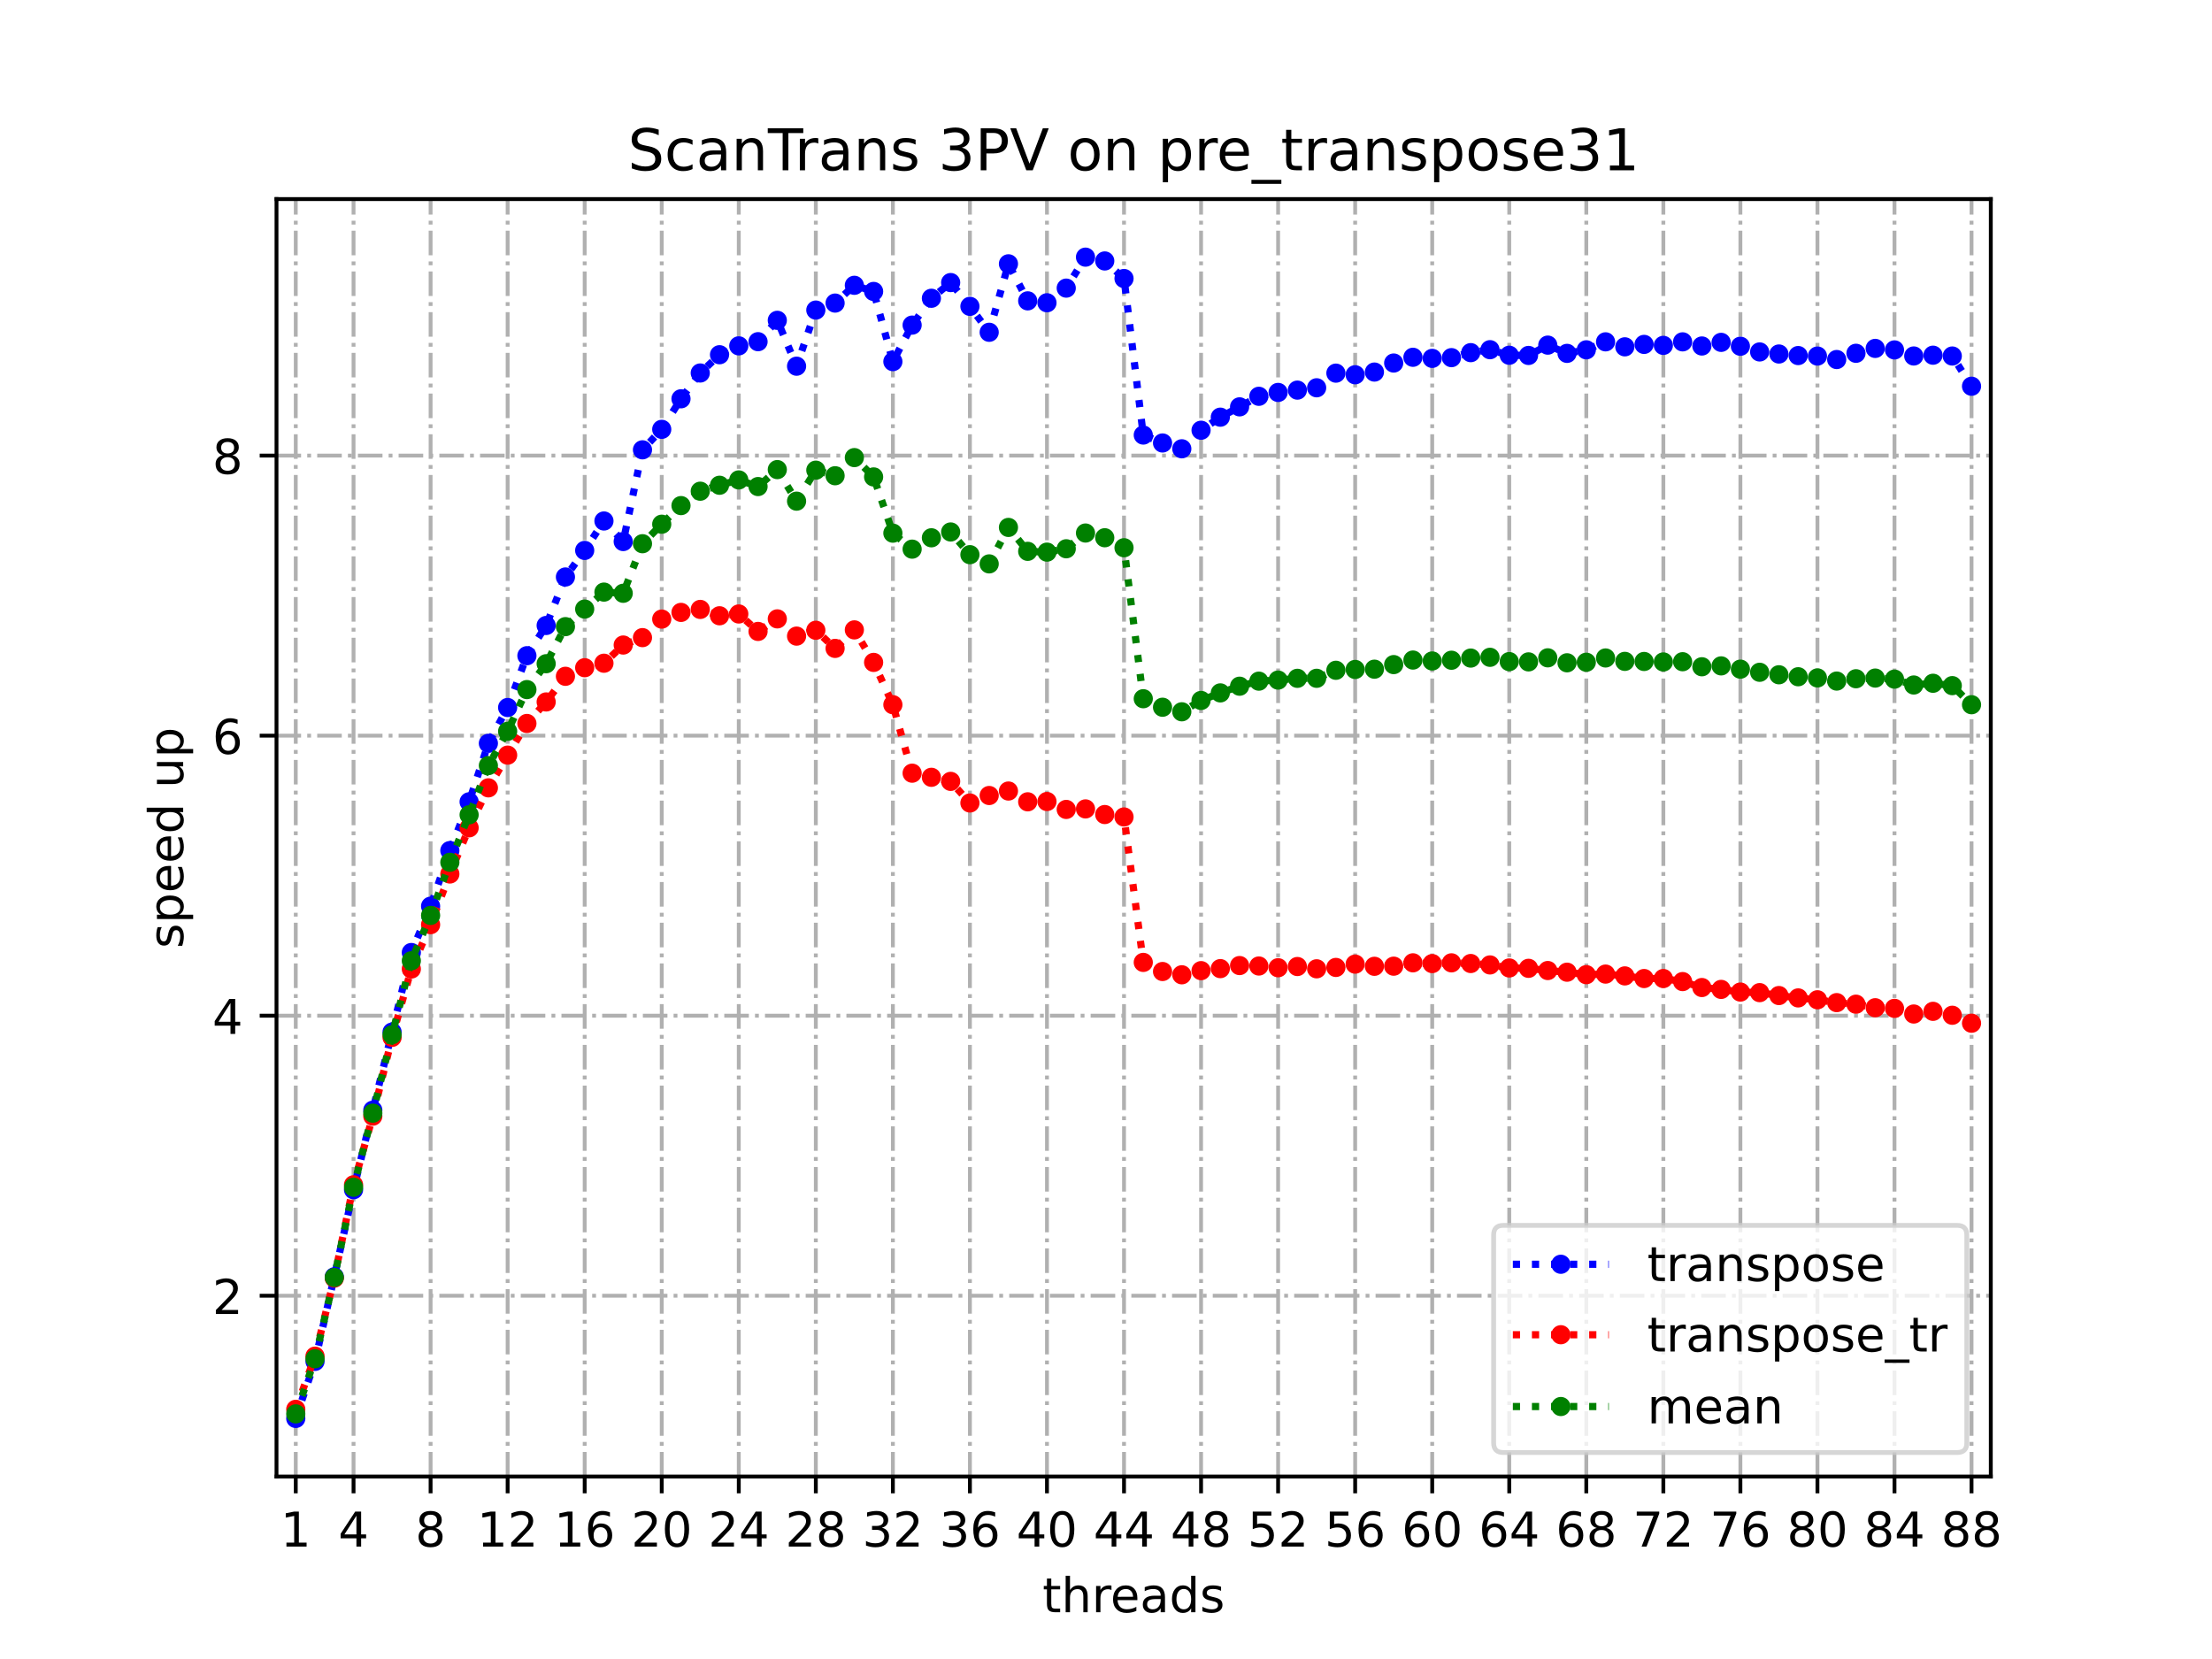 <?xml version="1.0" encoding="utf-8" standalone="no"?>
<!DOCTYPE svg PUBLIC "-//W3C//DTD SVG 1.1//EN"
  "http://www.w3.org/Graphics/SVG/1.1/DTD/svg11.dtd">
<!-- Created with matplotlib (https://matplotlib.org/) -->
<svg height="345.6pt" version="1.1" viewBox="0 0 460.8 345.6" width="460.8pt" xmlns="http://www.w3.org/2000/svg" xmlns:xlink="http://www.w3.org/1999/xlink">
 <defs>
  <style type="text/css">
*{stroke-linecap:butt;stroke-linejoin:round;}
  </style>
 </defs>
 <g id="figure_1">
  <g id="patch_1">
   <path d="M 0 345.6 
L 460.8 345.6 
L 460.8 0 
L 0 0 
z
" style="fill:#ffffff;"/>
  </g>
  <g id="axes_1">
   <g id="patch_2">
    <path d="M 57.6 307.584 
L 414.72 307.584 
L 414.72 41.472 
L 57.6 41.472 
z
" style="fill:#ffffff;"/>
   </g>
   <g id="matplotlib.axis_1">
    <g id="xtick_1">
     <g id="line2d_1">
      <path clip-path="url(#p18ed8df296)" d="M 61.613 307.584 
L 61.613 41.472 
" style="fill:none;stroke:#b0b0b0;stroke-dasharray:5.12,1.28,0.8,1.28;stroke-dashoffset:0;stroke-width:0.8;"/>
     </g>
     <g id="line2d_2">
      <defs>
       <path d="M 0 0 
L 0 3.5 
" id="maae65bb3c3" style="stroke:#000000;stroke-width:0.8;"/>
      </defs>
      <g>
       <use style="stroke:#000000;stroke-width:0.8;" x="61.613" xlink:href="#maae65bb3c3" y="307.584"/>
      </g>
     </g>
     <g id="text_1">
      <!-- 1 -->
      <defs>
       <path d="M 12.406 8.297 
L 28.516 8.297 
L 28.516 63.922 
L 10.984 60.406 
L 10.984 69.391 
L 28.422 72.906 
L 38.281 72.906 
L 38.281 8.297 
L 54.391 8.297 
L 54.391 0 
L 12.406 0 
z
" id="DejaVuSans-49"/>
      </defs>
      <g transform="translate(58.431 322.182)scale(0.1 -0.1)">
       <use xlink:href="#DejaVuSans-49"/>
      </g>
     </g>
    </g>
    <g id="xtick_2">
     <g id="line2d_3">
      <path clip-path="url(#p18ed8df296)" d="M 73.65 307.584 
L 73.65 41.472 
" style="fill:none;stroke:#b0b0b0;stroke-dasharray:5.12,1.28,0.8,1.28;stroke-dashoffset:0;stroke-width:0.8;"/>
     </g>
     <g id="line2d_4">
      <g>
       <use style="stroke:#000000;stroke-width:0.8;" x="73.65" xlink:href="#maae65bb3c3" y="307.584"/>
      </g>
     </g>
     <g id="text_2">
      <!-- 4 -->
      <defs>
       <path d="M 37.797 64.312 
L 12.891 25.391 
L 37.797 25.391 
z
M 35.203 72.906 
L 47.609 72.906 
L 47.609 25.391 
L 58.016 25.391 
L 58.016 17.188 
L 47.609 17.188 
L 47.609 0 
L 37.797 0 
L 37.797 17.188 
L 4.891 17.188 
L 4.891 26.703 
z
" id="DejaVuSans-52"/>
      </defs>
      <g transform="translate(70.469 322.182)scale(0.1 -0.1)">
       <use xlink:href="#DejaVuSans-52"/>
      </g>
     </g>
    </g>
    <g id="xtick_3">
     <g id="line2d_5">
      <path clip-path="url(#p18ed8df296)" d="M 89.701 307.584 
L 89.701 41.472 
" style="fill:none;stroke:#b0b0b0;stroke-dasharray:5.12,1.28,0.8,1.28;stroke-dashoffset:0;stroke-width:0.8;"/>
     </g>
     <g id="line2d_6">
      <g>
       <use style="stroke:#000000;stroke-width:0.8;" x="89.701" xlink:href="#maae65bb3c3" y="307.584"/>
      </g>
     </g>
     <g id="text_3">
      <!-- 8 -->
      <defs>
       <path d="M 31.781 34.625 
Q 24.75 34.625 20.719 30.859 
Q 16.703 27.094 16.703 20.516 
Q 16.703 13.922 20.719 10.156 
Q 24.75 6.391 31.781 6.391 
Q 38.812 6.391 42.859 10.172 
Q 46.922 13.969 46.922 20.516 
Q 46.922 27.094 42.891 30.859 
Q 38.875 34.625 31.781 34.625 
z
M 21.922 38.812 
Q 15.578 40.375 12.031 44.719 
Q 8.5 49.078 8.5 55.328 
Q 8.5 64.062 14.719 69.141 
Q 20.953 74.219 31.781 74.219 
Q 42.672 74.219 48.875 69.141 
Q 55.078 64.062 55.078 55.328 
Q 55.078 49.078 51.531 44.719 
Q 48 40.375 41.703 38.812 
Q 48.828 37.156 52.797 32.312 
Q 56.781 27.484 56.781 20.516 
Q 56.781 9.906 50.312 4.234 
Q 43.844 -1.422 31.781 -1.422 
Q 19.734 -1.422 13.25 4.234 
Q 6.781 9.906 6.781 20.516 
Q 6.781 27.484 10.781 32.312 
Q 14.797 37.156 21.922 38.812 
z
M 18.312 54.391 
Q 18.312 48.734 21.844 45.562 
Q 25.391 42.391 31.781 42.391 
Q 38.141 42.391 41.719 45.562 
Q 45.312 48.734 45.312 54.391 
Q 45.312 60.062 41.719 63.234 
Q 38.141 66.406 31.781 66.406 
Q 25.391 66.406 21.844 63.234 
Q 18.312 60.062 18.312 54.391 
z
" id="DejaVuSans-56"/>
      </defs>
      <g transform="translate(86.519 322.182)scale(0.1 -0.1)">
       <use xlink:href="#DejaVuSans-56"/>
      </g>
     </g>
    </g>
    <g id="xtick_4">
     <g id="line2d_7">
      <path clip-path="url(#p18ed8df296)" d="M 105.751 307.584 
L 105.751 41.472 
" style="fill:none;stroke:#b0b0b0;stroke-dasharray:5.12,1.28,0.8,1.28;stroke-dashoffset:0;stroke-width:0.8;"/>
     </g>
     <g id="line2d_8">
      <g>
       <use style="stroke:#000000;stroke-width:0.8;" x="105.751" xlink:href="#maae65bb3c3" y="307.584"/>
      </g>
     </g>
     <g id="text_4">
      <!-- 12 -->
      <defs>
       <path d="M 19.188 8.297 
L 53.609 8.297 
L 53.609 0 
L 7.328 0 
L 7.328 8.297 
Q 12.938 14.109 22.625 23.891 
Q 32.328 33.688 34.812 36.531 
Q 39.547 41.844 41.422 45.531 
Q 43.312 49.219 43.312 52.781 
Q 43.312 58.594 39.234 62.25 
Q 35.156 65.922 28.609 65.922 
Q 23.969 65.922 18.812 64.312 
Q 13.672 62.703 7.812 59.422 
L 7.812 69.391 
Q 13.766 71.781 18.938 73 
Q 24.125 74.219 28.422 74.219 
Q 39.75 74.219 46.484 68.547 
Q 53.219 62.891 53.219 53.422 
Q 53.219 48.922 51.531 44.891 
Q 49.859 40.875 45.406 35.406 
Q 44.188 33.984 37.641 27.219 
Q 31.109 20.453 19.188 8.297 
z
" id="DejaVuSans-50"/>
      </defs>
      <g transform="translate(99.389 322.182)scale(0.1 -0.1)">
       <use xlink:href="#DejaVuSans-49"/>
       <use x="63.623" xlink:href="#DejaVuSans-50"/>
      </g>
     </g>
    </g>
    <g id="xtick_5">
     <g id="line2d_9">
      <path clip-path="url(#p18ed8df296)" d="M 121.801 307.584 
L 121.801 41.472 
" style="fill:none;stroke:#b0b0b0;stroke-dasharray:5.12,1.28,0.8,1.28;stroke-dashoffset:0;stroke-width:0.8;"/>
     </g>
     <g id="line2d_10">
      <g>
       <use style="stroke:#000000;stroke-width:0.8;" x="121.801" xlink:href="#maae65bb3c3" y="307.584"/>
      </g>
     </g>
     <g id="text_5">
      <!-- 16 -->
      <defs>
       <path d="M 33.016 40.375 
Q 26.375 40.375 22.484 35.828 
Q 18.609 31.297 18.609 23.391 
Q 18.609 15.531 22.484 10.953 
Q 26.375 6.391 33.016 6.391 
Q 39.656 6.391 43.531 10.953 
Q 47.406 15.531 47.406 23.391 
Q 47.406 31.297 43.531 35.828 
Q 39.656 40.375 33.016 40.375 
z
M 52.594 71.297 
L 52.594 62.312 
Q 48.875 64.062 45.094 64.984 
Q 41.312 65.922 37.594 65.922 
Q 27.828 65.922 22.672 59.328 
Q 17.531 52.734 16.797 39.406 
Q 19.672 43.656 24.016 45.922 
Q 28.375 48.188 33.594 48.188 
Q 44.578 48.188 50.953 41.516 
Q 57.328 34.859 57.328 23.391 
Q 57.328 12.156 50.688 5.359 
Q 44.047 -1.422 33.016 -1.422 
Q 20.359 -1.422 13.672 8.266 
Q 6.984 17.969 6.984 36.375 
Q 6.984 53.656 15.188 63.938 
Q 23.391 74.219 37.203 74.219 
Q 40.922 74.219 44.703 73.484 
Q 48.484 72.75 52.594 71.297 
z
" id="DejaVuSans-54"/>
      </defs>
      <g transform="translate(115.439 322.182)scale(0.1 -0.1)">
       <use xlink:href="#DejaVuSans-49"/>
       <use x="63.623" xlink:href="#DejaVuSans-54"/>
      </g>
     </g>
    </g>
    <g id="xtick_6">
     <g id="line2d_11">
      <path clip-path="url(#p18ed8df296)" d="M 137.852 307.584 
L 137.852 41.472 
" style="fill:none;stroke:#b0b0b0;stroke-dasharray:5.12,1.28,0.8,1.28;stroke-dashoffset:0;stroke-width:0.8;"/>
     </g>
     <g id="line2d_12">
      <g>
       <use style="stroke:#000000;stroke-width:0.8;" x="137.852" xlink:href="#maae65bb3c3" y="307.584"/>
      </g>
     </g>
     <g id="text_6">
      <!-- 20 -->
      <defs>
       <path d="M 31.781 66.406 
Q 24.172 66.406 20.328 58.906 
Q 16.5 51.422 16.5 36.375 
Q 16.5 21.391 20.328 13.891 
Q 24.172 6.391 31.781 6.391 
Q 39.453 6.391 43.281 13.891 
Q 47.125 21.391 47.125 36.375 
Q 47.125 51.422 43.281 58.906 
Q 39.453 66.406 31.781 66.406 
z
M 31.781 74.219 
Q 44.047 74.219 50.516 64.516 
Q 56.984 54.828 56.984 36.375 
Q 56.984 17.969 50.516 8.266 
Q 44.047 -1.422 31.781 -1.422 
Q 19.531 -1.422 13.062 8.266 
Q 6.594 17.969 6.594 36.375 
Q 6.594 54.828 13.062 64.516 
Q 19.531 74.219 31.781 74.219 
z
" id="DejaVuSans-48"/>
      </defs>
      <g transform="translate(131.489 322.182)scale(0.1 -0.1)">
       <use xlink:href="#DejaVuSans-50"/>
       <use x="63.623" xlink:href="#DejaVuSans-48"/>
      </g>
     </g>
    </g>
    <g id="xtick_7">
     <g id="line2d_13">
      <path clip-path="url(#p18ed8df296)" d="M 153.902 307.584 
L 153.902 41.472 
" style="fill:none;stroke:#b0b0b0;stroke-dasharray:5.12,1.28,0.8,1.28;stroke-dashoffset:0;stroke-width:0.8;"/>
     </g>
     <g id="line2d_14">
      <g>
       <use style="stroke:#000000;stroke-width:0.8;" x="153.902" xlink:href="#maae65bb3c3" y="307.584"/>
      </g>
     </g>
     <g id="text_7">
      <!-- 24 -->
      <g transform="translate(147.54 322.182)scale(0.1 -0.1)">
       <use xlink:href="#DejaVuSans-50"/>
       <use x="63.623" xlink:href="#DejaVuSans-52"/>
      </g>
     </g>
    </g>
    <g id="xtick_8">
     <g id="line2d_15">
      <path clip-path="url(#p18ed8df296)" d="M 169.952 307.584 
L 169.952 41.472 
" style="fill:none;stroke:#b0b0b0;stroke-dasharray:5.12,1.28,0.8,1.28;stroke-dashoffset:0;stroke-width:0.8;"/>
     </g>
     <g id="line2d_16">
      <g>
       <use style="stroke:#000000;stroke-width:0.8;" x="169.952" xlink:href="#maae65bb3c3" y="307.584"/>
      </g>
     </g>
     <g id="text_8">
      <!-- 28 -->
      <g transform="translate(163.59 322.182)scale(0.1 -0.1)">
       <use xlink:href="#DejaVuSans-50"/>
       <use x="63.623" xlink:href="#DejaVuSans-56"/>
      </g>
     </g>
    </g>
    <g id="xtick_9">
     <g id="line2d_17">
      <path clip-path="url(#p18ed8df296)" d="M 186.003 307.584 
L 186.003 41.472 
" style="fill:none;stroke:#b0b0b0;stroke-dasharray:5.12,1.28,0.8,1.28;stroke-dashoffset:0;stroke-width:0.8;"/>
     </g>
     <g id="line2d_18">
      <g>
       <use style="stroke:#000000;stroke-width:0.8;" x="186.003" xlink:href="#maae65bb3c3" y="307.584"/>
      </g>
     </g>
     <g id="text_9">
      <!-- 32 -->
      <defs>
       <path d="M 40.578 39.312 
Q 47.656 37.797 51.625 33 
Q 55.609 28.219 55.609 21.188 
Q 55.609 10.406 48.188 4.484 
Q 40.766 -1.422 27.094 -1.422 
Q 22.516 -1.422 17.656 -0.516 
Q 12.797 0.391 7.625 2.203 
L 7.625 11.719 
Q 11.719 9.328 16.594 8.109 
Q 21.484 6.891 26.812 6.891 
Q 36.078 6.891 40.938 10.547 
Q 45.797 14.203 45.797 21.188 
Q 45.797 27.641 41.281 31.266 
Q 36.766 34.906 28.719 34.906 
L 20.219 34.906 
L 20.219 43.016 
L 29.109 43.016 
Q 36.375 43.016 40.234 45.922 
Q 44.094 48.828 44.094 54.297 
Q 44.094 59.906 40.109 62.906 
Q 36.141 65.922 28.719 65.922 
Q 24.656 65.922 20.016 65.031 
Q 15.375 64.156 9.812 62.312 
L 9.812 71.094 
Q 15.438 72.656 20.344 73.438 
Q 25.25 74.219 29.594 74.219 
Q 40.828 74.219 47.359 69.109 
Q 53.906 64.016 53.906 55.328 
Q 53.906 49.266 50.438 45.094 
Q 46.969 40.922 40.578 39.312 
z
" id="DejaVuSans-51"/>
      </defs>
      <g transform="translate(179.64 322.182)scale(0.1 -0.1)">
       <use xlink:href="#DejaVuSans-51"/>
       <use x="63.623" xlink:href="#DejaVuSans-50"/>
      </g>
     </g>
    </g>
    <g id="xtick_10">
     <g id="line2d_19">
      <path clip-path="url(#p18ed8df296)" d="M 202.053 307.584 
L 202.053 41.472 
" style="fill:none;stroke:#b0b0b0;stroke-dasharray:5.12,1.28,0.8,1.28;stroke-dashoffset:0;stroke-width:0.8;"/>
     </g>
     <g id="line2d_20">
      <g>
       <use style="stroke:#000000;stroke-width:0.8;" x="202.053" xlink:href="#maae65bb3c3" y="307.584"/>
      </g>
     </g>
     <g id="text_10">
      <!-- 36 -->
      <g transform="translate(195.691 322.182)scale(0.1 -0.1)">
       <use xlink:href="#DejaVuSans-51"/>
       <use x="63.623" xlink:href="#DejaVuSans-54"/>
      </g>
     </g>
    </g>
    <g id="xtick_11">
     <g id="line2d_21">
      <path clip-path="url(#p18ed8df296)" d="M 218.103 307.584 
L 218.103 41.472 
" style="fill:none;stroke:#b0b0b0;stroke-dasharray:5.12,1.28,0.8,1.28;stroke-dashoffset:0;stroke-width:0.8;"/>
     </g>
     <g id="line2d_22">
      <g>
       <use style="stroke:#000000;stroke-width:0.8;" x="218.103" xlink:href="#maae65bb3c3" y="307.584"/>
      </g>
     </g>
     <g id="text_11">
      <!-- 40 -->
      <g transform="translate(211.741 322.182)scale(0.1 -0.1)">
       <use xlink:href="#DejaVuSans-52"/>
       <use x="63.623" xlink:href="#DejaVuSans-48"/>
      </g>
     </g>
    </g>
    <g id="xtick_12">
     <g id="line2d_23">
      <path clip-path="url(#p18ed8df296)" d="M 234.154 307.584 
L 234.154 41.472 
" style="fill:none;stroke:#b0b0b0;stroke-dasharray:5.12,1.28,0.8,1.28;stroke-dashoffset:0;stroke-width:0.8;"/>
     </g>
     <g id="line2d_24">
      <g>
       <use style="stroke:#000000;stroke-width:0.8;" x="234.154" xlink:href="#maae65bb3c3" y="307.584"/>
      </g>
     </g>
     <g id="text_12">
      <!-- 44 -->
      <g transform="translate(227.791 322.182)scale(0.1 -0.1)">
       <use xlink:href="#DejaVuSans-52"/>
       <use x="63.623" xlink:href="#DejaVuSans-52"/>
      </g>
     </g>
    </g>
    <g id="xtick_13">
     <g id="line2d_25">
      <path clip-path="url(#p18ed8df296)" d="M 250.204 307.584 
L 250.204 41.472 
" style="fill:none;stroke:#b0b0b0;stroke-dasharray:5.12,1.28,0.8,1.28;stroke-dashoffset:0;stroke-width:0.8;"/>
     </g>
     <g id="line2d_26">
      <g>
       <use style="stroke:#000000;stroke-width:0.8;" x="250.204" xlink:href="#maae65bb3c3" y="307.584"/>
      </g>
     </g>
     <g id="text_13">
      <!-- 48 -->
      <g transform="translate(243.842 322.182)scale(0.1 -0.1)">
       <use xlink:href="#DejaVuSans-52"/>
       <use x="63.623" xlink:href="#DejaVuSans-56"/>
      </g>
     </g>
    </g>
    <g id="xtick_14">
     <g id="line2d_27">
      <path clip-path="url(#p18ed8df296)" d="M 266.254 307.584 
L 266.254 41.472 
" style="fill:none;stroke:#b0b0b0;stroke-dasharray:5.12,1.28,0.8,1.28;stroke-dashoffset:0;stroke-width:0.8;"/>
     </g>
     <g id="line2d_28">
      <g>
       <use style="stroke:#000000;stroke-width:0.8;" x="266.254" xlink:href="#maae65bb3c3" y="307.584"/>
      </g>
     </g>
     <g id="text_14">
      <!-- 52 -->
      <defs>
       <path d="M 10.797 72.906 
L 49.516 72.906 
L 49.516 64.594 
L 19.828 64.594 
L 19.828 46.734 
Q 21.969 47.469 24.109 47.828 
Q 26.266 48.188 28.422 48.188 
Q 40.625 48.188 47.75 41.5 
Q 54.891 34.812 54.891 23.391 
Q 54.891 11.625 47.562 5.094 
Q 40.234 -1.422 26.906 -1.422 
Q 22.312 -1.422 17.547 -0.641 
Q 12.797 0.141 7.719 1.703 
L 7.719 11.625 
Q 12.109 9.234 16.797 8.062 
Q 21.484 6.891 26.703 6.891 
Q 35.156 6.891 40.078 11.328 
Q 45.016 15.766 45.016 23.391 
Q 45.016 31 40.078 35.438 
Q 35.156 39.891 26.703 39.891 
Q 22.75 39.891 18.812 39.016 
Q 14.891 38.141 10.797 36.281 
z
" id="DejaVuSans-53"/>
      </defs>
      <g transform="translate(259.892 322.182)scale(0.1 -0.1)">
       <use xlink:href="#DejaVuSans-53"/>
       <use x="63.623" xlink:href="#DejaVuSans-50"/>
      </g>
     </g>
    </g>
    <g id="xtick_15">
     <g id="line2d_29">
      <path clip-path="url(#p18ed8df296)" d="M 282.305 307.584 
L 282.305 41.472 
" style="fill:none;stroke:#b0b0b0;stroke-dasharray:5.12,1.28,0.8,1.28;stroke-dashoffset:0;stroke-width:0.8;"/>
     </g>
     <g id="line2d_30">
      <g>
       <use style="stroke:#000000;stroke-width:0.8;" x="282.305" xlink:href="#maae65bb3c3" y="307.584"/>
      </g>
     </g>
     <g id="text_15">
      <!-- 56 -->
      <g transform="translate(275.942 322.182)scale(0.1 -0.1)">
       <use xlink:href="#DejaVuSans-53"/>
       <use x="63.623" xlink:href="#DejaVuSans-54"/>
      </g>
     </g>
    </g>
    <g id="xtick_16">
     <g id="line2d_31">
      <path clip-path="url(#p18ed8df296)" d="M 298.355 307.584 
L 298.355 41.472 
" style="fill:none;stroke:#b0b0b0;stroke-dasharray:5.12,1.28,0.8,1.28;stroke-dashoffset:0;stroke-width:0.8;"/>
     </g>
     <g id="line2d_32">
      <g>
       <use style="stroke:#000000;stroke-width:0.8;" x="298.355" xlink:href="#maae65bb3c3" y="307.584"/>
      </g>
     </g>
     <g id="text_16">
      <!-- 60 -->
      <g transform="translate(291.993 322.182)scale(0.1 -0.1)">
       <use xlink:href="#DejaVuSans-54"/>
       <use x="63.623" xlink:href="#DejaVuSans-48"/>
      </g>
     </g>
    </g>
    <g id="xtick_17">
     <g id="line2d_33">
      <path clip-path="url(#p18ed8df296)" d="M 314.405 307.584 
L 314.405 41.472 
" style="fill:none;stroke:#b0b0b0;stroke-dasharray:5.12,1.28,0.8,1.28;stroke-dashoffset:0;stroke-width:0.8;"/>
     </g>
     <g id="line2d_34">
      <g>
       <use style="stroke:#000000;stroke-width:0.8;" x="314.405" xlink:href="#maae65bb3c3" y="307.584"/>
      </g>
     </g>
     <g id="text_17">
      <!-- 64 -->
      <g transform="translate(308.043 322.182)scale(0.1 -0.1)">
       <use xlink:href="#DejaVuSans-54"/>
       <use x="63.623" xlink:href="#DejaVuSans-52"/>
      </g>
     </g>
    </g>
    <g id="xtick_18">
     <g id="line2d_35">
      <path clip-path="url(#p18ed8df296)" d="M 330.456 307.584 
L 330.456 41.472 
" style="fill:none;stroke:#b0b0b0;stroke-dasharray:5.12,1.28,0.8,1.28;stroke-dashoffset:0;stroke-width:0.8;"/>
     </g>
     <g id="line2d_36">
      <g>
       <use style="stroke:#000000;stroke-width:0.8;" x="330.456" xlink:href="#maae65bb3c3" y="307.584"/>
      </g>
     </g>
     <g id="text_18">
      <!-- 68 -->
      <g transform="translate(324.093 322.182)scale(0.1 -0.1)">
       <use xlink:href="#DejaVuSans-54"/>
       <use x="63.623" xlink:href="#DejaVuSans-56"/>
      </g>
     </g>
    </g>
    <g id="xtick_19">
     <g id="line2d_37">
      <path clip-path="url(#p18ed8df296)" d="M 346.506 307.584 
L 346.506 41.472 
" style="fill:none;stroke:#b0b0b0;stroke-dasharray:5.12,1.28,0.8,1.28;stroke-dashoffset:0;stroke-width:0.8;"/>
     </g>
     <g id="line2d_38">
      <g>
       <use style="stroke:#000000;stroke-width:0.8;" x="346.506" xlink:href="#maae65bb3c3" y="307.584"/>
      </g>
     </g>
     <g id="text_19">
      <!-- 72 -->
      <defs>
       <path d="M 8.203 72.906 
L 55.078 72.906 
L 55.078 68.703 
L 28.609 0 
L 18.312 0 
L 43.219 64.594 
L 8.203 64.594 
z
" id="DejaVuSans-55"/>
      </defs>
      <g transform="translate(340.144 322.182)scale(0.1 -0.1)">
       <use xlink:href="#DejaVuSans-55"/>
       <use x="63.623" xlink:href="#DejaVuSans-50"/>
      </g>
     </g>
    </g>
    <g id="xtick_20">
     <g id="line2d_39">
      <path clip-path="url(#p18ed8df296)" d="M 362.556 307.584 
L 362.556 41.472 
" style="fill:none;stroke:#b0b0b0;stroke-dasharray:5.12,1.28,0.8,1.28;stroke-dashoffset:0;stroke-width:0.8;"/>
     </g>
     <g id="line2d_40">
      <g>
       <use style="stroke:#000000;stroke-width:0.8;" x="362.556" xlink:href="#maae65bb3c3" y="307.584"/>
      </g>
     </g>
     <g id="text_20">
      <!-- 76 -->
      <g transform="translate(356.194 322.182)scale(0.1 -0.1)">
       <use xlink:href="#DejaVuSans-55"/>
       <use x="63.623" xlink:href="#DejaVuSans-54"/>
      </g>
     </g>
    </g>
    <g id="xtick_21">
     <g id="line2d_41">
      <path clip-path="url(#p18ed8df296)" d="M 378.607 307.584 
L 378.607 41.472 
" style="fill:none;stroke:#b0b0b0;stroke-dasharray:5.12,1.28,0.8,1.28;stroke-dashoffset:0;stroke-width:0.8;"/>
     </g>
     <g id="line2d_42">
      <g>
       <use style="stroke:#000000;stroke-width:0.8;" x="378.607" xlink:href="#maae65bb3c3" y="307.584"/>
      </g>
     </g>
     <g id="text_21">
      <!-- 80 -->
      <g transform="translate(372.244 322.182)scale(0.1 -0.1)">
       <use xlink:href="#DejaVuSans-56"/>
       <use x="63.623" xlink:href="#DejaVuSans-48"/>
      </g>
     </g>
    </g>
    <g id="xtick_22">
     <g id="line2d_43">
      <path clip-path="url(#p18ed8df296)" d="M 394.657 307.584 
L 394.657 41.472 
" style="fill:none;stroke:#b0b0b0;stroke-dasharray:5.12,1.28,0.8,1.28;stroke-dashoffset:0;stroke-width:0.8;"/>
     </g>
     <g id="line2d_44">
      <g>
       <use style="stroke:#000000;stroke-width:0.8;" x="394.657" xlink:href="#maae65bb3c3" y="307.584"/>
      </g>
     </g>
     <g id="text_22">
      <!-- 84 -->
      <g transform="translate(388.295 322.182)scale(0.1 -0.1)">
       <use xlink:href="#DejaVuSans-56"/>
       <use x="63.623" xlink:href="#DejaVuSans-52"/>
      </g>
     </g>
    </g>
    <g id="xtick_23">
     <g id="line2d_45">
      <path clip-path="url(#p18ed8df296)" d="M 410.707 307.584 
L 410.707 41.472 
" style="fill:none;stroke:#b0b0b0;stroke-dasharray:5.12,1.28,0.8,1.28;stroke-dashoffset:0;stroke-width:0.8;"/>
     </g>
     <g id="line2d_46">
      <g>
       <use style="stroke:#000000;stroke-width:0.8;" x="410.707" xlink:href="#maae65bb3c3" y="307.584"/>
      </g>
     </g>
     <g id="text_23">
      <!-- 88 -->
      <g transform="translate(404.345 322.182)scale(0.1 -0.1)">
       <use xlink:href="#DejaVuSans-56"/>
       <use x="63.623" xlink:href="#DejaVuSans-56"/>
      </g>
     </g>
    </g>
    <g id="text_24">
     <!-- threads -->
     <defs>
      <path d="M 18.312 70.219 
L 18.312 54.688 
L 36.812 54.688 
L 36.812 47.703 
L 18.312 47.703 
L 18.312 18.016 
Q 18.312 11.328 20.141 9.422 
Q 21.969 7.516 27.594 7.516 
L 36.812 7.516 
L 36.812 0 
L 27.594 0 
Q 17.188 0 13.234 3.875 
Q 9.281 7.766 9.281 18.016 
L 9.281 47.703 
L 2.688 47.703 
L 2.688 54.688 
L 9.281 54.688 
L 9.281 70.219 
z
" id="DejaVuSans-116"/>
      <path d="M 54.891 33.016 
L 54.891 0 
L 45.906 0 
L 45.906 32.719 
Q 45.906 40.484 42.875 44.328 
Q 39.844 48.188 33.797 48.188 
Q 26.516 48.188 22.312 43.547 
Q 18.109 38.922 18.109 30.906 
L 18.109 0 
L 9.078 0 
L 9.078 75.984 
L 18.109 75.984 
L 18.109 46.188 
Q 21.344 51.125 25.703 53.562 
Q 30.078 56 35.797 56 
Q 45.219 56 50.047 50.172 
Q 54.891 44.344 54.891 33.016 
z
" id="DejaVuSans-104"/>
      <path d="M 41.109 46.297 
Q 39.594 47.172 37.812 47.578 
Q 36.031 48 33.891 48 
Q 26.266 48 22.188 43.047 
Q 18.109 38.094 18.109 28.812 
L 18.109 0 
L 9.078 0 
L 9.078 54.688 
L 18.109 54.688 
L 18.109 46.188 
Q 20.953 51.172 25.484 53.578 
Q 30.031 56 36.531 56 
Q 37.453 56 38.578 55.875 
Q 39.703 55.766 41.062 55.516 
z
" id="DejaVuSans-114"/>
      <path d="M 56.203 29.594 
L 56.203 25.203 
L 14.891 25.203 
Q 15.484 15.922 20.484 11.062 
Q 25.484 6.203 34.422 6.203 
Q 39.594 6.203 44.453 7.469 
Q 49.312 8.734 54.109 11.281 
L 54.109 2.781 
Q 49.266 0.734 44.188 -0.344 
Q 39.109 -1.422 33.891 -1.422 
Q 20.797 -1.422 13.156 6.188 
Q 5.516 13.812 5.516 26.812 
Q 5.516 40.234 12.766 48.109 
Q 20.016 56 32.328 56 
Q 43.359 56 49.781 48.891 
Q 56.203 41.797 56.203 29.594 
z
M 47.219 32.234 
Q 47.125 39.594 43.094 43.984 
Q 39.062 48.391 32.422 48.391 
Q 24.906 48.391 20.391 44.141 
Q 15.875 39.891 15.188 32.172 
z
" id="DejaVuSans-101"/>
      <path d="M 34.281 27.484 
Q 23.391 27.484 19.188 25 
Q 14.984 22.516 14.984 16.5 
Q 14.984 11.719 18.141 8.906 
Q 21.297 6.109 26.703 6.109 
Q 34.188 6.109 38.703 11.406 
Q 43.219 16.703 43.219 25.484 
L 43.219 27.484 
z
M 52.203 31.203 
L 52.203 0 
L 43.219 0 
L 43.219 8.297 
Q 40.141 3.328 35.547 0.953 
Q 30.953 -1.422 24.312 -1.422 
Q 15.922 -1.422 10.953 3.297 
Q 6 8.016 6 15.922 
Q 6 25.141 12.172 29.828 
Q 18.359 34.516 30.609 34.516 
L 43.219 34.516 
L 43.219 35.406 
Q 43.219 41.609 39.141 45 
Q 35.062 48.391 27.688 48.391 
Q 23 48.391 18.547 47.266 
Q 14.109 46.141 10.016 43.891 
L 10.016 52.203 
Q 14.938 54.109 19.578 55.047 
Q 24.219 56 28.609 56 
Q 40.484 56 46.344 49.844 
Q 52.203 43.703 52.203 31.203 
z
" id="DejaVuSans-97"/>
      <path d="M 45.406 46.391 
L 45.406 75.984 
L 54.391 75.984 
L 54.391 0 
L 45.406 0 
L 45.406 8.203 
Q 42.578 3.328 38.25 0.953 
Q 33.938 -1.422 27.875 -1.422 
Q 17.969 -1.422 11.734 6.484 
Q 5.516 14.406 5.516 27.297 
Q 5.516 40.188 11.734 48.094 
Q 17.969 56 27.875 56 
Q 33.938 56 38.25 53.625 
Q 42.578 51.266 45.406 46.391 
z
M 14.797 27.297 
Q 14.797 17.391 18.875 11.75 
Q 22.953 6.109 30.078 6.109 
Q 37.203 6.109 41.297 11.75 
Q 45.406 17.391 45.406 27.297 
Q 45.406 37.203 41.297 42.844 
Q 37.203 48.484 30.078 48.484 
Q 22.953 48.484 18.875 42.844 
Q 14.797 37.203 14.797 27.297 
z
" id="DejaVuSans-100"/>
      <path d="M 44.281 53.078 
L 44.281 44.578 
Q 40.484 46.531 36.375 47.5 
Q 32.281 48.484 27.875 48.484 
Q 21.188 48.484 17.844 46.438 
Q 14.5 44.391 14.5 40.281 
Q 14.5 37.156 16.891 35.375 
Q 19.281 33.594 26.516 31.984 
L 29.594 31.297 
Q 39.156 29.25 43.188 25.516 
Q 47.219 21.781 47.219 15.094 
Q 47.219 7.469 41.188 3.016 
Q 35.156 -1.422 24.609 -1.422 
Q 20.219 -1.422 15.453 -0.562 
Q 10.688 0.297 5.422 2 
L 5.422 11.281 
Q 10.406 8.688 15.234 7.391 
Q 20.062 6.109 24.812 6.109 
Q 31.156 6.109 34.562 8.281 
Q 37.984 10.453 37.984 14.406 
Q 37.984 18.062 35.516 20.016 
Q 33.062 21.969 24.703 23.781 
L 21.578 24.516 
Q 13.234 26.266 9.516 29.906 
Q 5.812 33.547 5.812 39.891 
Q 5.812 47.609 11.281 51.797 
Q 16.75 56 26.812 56 
Q 31.781 56 36.172 55.266 
Q 40.578 54.547 44.281 53.078 
z
" id="DejaVuSans-115"/>
     </defs>
     <g transform="translate(217.169 335.861)scale(0.1 -0.1)">
      <use xlink:href="#DejaVuSans-116"/>
      <use x="39.209" xlink:href="#DejaVuSans-104"/>
      <use x="102.588" xlink:href="#DejaVuSans-114"/>
      <use x="141.451" xlink:href="#DejaVuSans-101"/>
      <use x="202.975" xlink:href="#DejaVuSans-97"/>
      <use x="264.254" xlink:href="#DejaVuSans-100"/>
      <use x="327.73" xlink:href="#DejaVuSans-115"/>
     </g>
    </g>
   </g>
   <g id="matplotlib.axis_2">
    <g id="ytick_1">
     <g id="line2d_47">
      <path clip-path="url(#p18ed8df296)" d="M 57.6 269.927 
L 414.72 269.927 
" style="fill:none;stroke:#b0b0b0;stroke-dasharray:5.12,1.28,0.8,1.28;stroke-dashoffset:0;stroke-width:0.8;"/>
     </g>
     <g id="line2d_48">
      <defs>
       <path d="M 0 0 
L -3.5 0 
" id="m1f68cc4e5a" style="stroke:#000000;stroke-width:0.8;"/>
      </defs>
      <g>
       <use style="stroke:#000000;stroke-width:0.8;" x="57.6" xlink:href="#m1f68cc4e5a" y="269.927"/>
      </g>
     </g>
     <g id="text_25">
      <!-- 2 -->
      <g transform="translate(44.237 273.727)scale(0.1 -0.1)">
       <use xlink:href="#DejaVuSans-50"/>
      </g>
     </g>
    </g>
    <g id="ytick_2">
     <g id="line2d_49">
      <path clip-path="url(#p18ed8df296)" d="M 57.6 211.587 
L 414.72 211.587 
" style="fill:none;stroke:#b0b0b0;stroke-dasharray:5.12,1.28,0.8,1.28;stroke-dashoffset:0;stroke-width:0.8;"/>
     </g>
     <g id="line2d_50">
      <g>
       <use style="stroke:#000000;stroke-width:0.8;" x="57.6" xlink:href="#m1f68cc4e5a" y="211.587"/>
      </g>
     </g>
     <g id="text_26">
      <!-- 4 -->
      <g transform="translate(44.237 215.386)scale(0.1 -0.1)">
       <use xlink:href="#DejaVuSans-52"/>
      </g>
     </g>
    </g>
    <g id="ytick_3">
     <g id="line2d_51">
      <path clip-path="url(#p18ed8df296)" d="M 57.6 153.247 
L 414.72 153.247 
" style="fill:none;stroke:#b0b0b0;stroke-dasharray:5.12,1.28,0.8,1.28;stroke-dashoffset:0;stroke-width:0.8;"/>
     </g>
     <g id="line2d_52">
      <g>
       <use style="stroke:#000000;stroke-width:0.8;" x="57.6" xlink:href="#m1f68cc4e5a" y="153.247"/>
      </g>
     </g>
     <g id="text_27">
      <!-- 6 -->
      <g transform="translate(44.237 157.046)scale(0.1 -0.1)">
       <use xlink:href="#DejaVuSans-54"/>
      </g>
     </g>
    </g>
    <g id="ytick_4">
     <g id="line2d_53">
      <path clip-path="url(#p18ed8df296)" d="M 57.6 94.907 
L 414.72 94.907 
" style="fill:none;stroke:#b0b0b0;stroke-dasharray:5.12,1.28,0.8,1.28;stroke-dashoffset:0;stroke-width:0.8;"/>
     </g>
     <g id="line2d_54">
      <g>
       <use style="stroke:#000000;stroke-width:0.8;" x="57.6" xlink:href="#m1f68cc4e5a" y="94.907"/>
      </g>
     </g>
     <g id="text_28">
      <!-- 8 -->
      <g transform="translate(44.237 98.706)scale(0.1 -0.1)">
       <use xlink:href="#DejaVuSans-56"/>
      </g>
     </g>
    </g>
    <g id="text_29">
     <!-- speed up -->
     <defs>
      <path d="M 18.109 8.203 
L 18.109 -20.797 
L 9.078 -20.797 
L 9.078 54.688 
L 18.109 54.688 
L 18.109 46.391 
Q 20.953 51.266 25.266 53.625 
Q 29.594 56 35.594 56 
Q 45.562 56 51.781 48.094 
Q 58.016 40.188 58.016 27.297 
Q 58.016 14.406 51.781 6.484 
Q 45.562 -1.422 35.594 -1.422 
Q 29.594 -1.422 25.266 0.953 
Q 20.953 3.328 18.109 8.203 
z
M 48.688 27.297 
Q 48.688 37.203 44.609 42.844 
Q 40.531 48.484 33.406 48.484 
Q 26.266 48.484 22.188 42.844 
Q 18.109 37.203 18.109 27.297 
Q 18.109 17.391 22.188 11.75 
Q 26.266 6.109 33.406 6.109 
Q 40.531 6.109 44.609 11.75 
Q 48.688 17.391 48.688 27.297 
z
" id="DejaVuSans-112"/>
      <path id="DejaVuSans-32"/>
      <path d="M 8.5 21.578 
L 8.5 54.688 
L 17.484 54.688 
L 17.484 21.922 
Q 17.484 14.156 20.5 10.266 
Q 23.531 6.391 29.594 6.391 
Q 36.859 6.391 41.078 11.031 
Q 45.312 15.672 45.312 23.688 
L 45.312 54.688 
L 54.297 54.688 
L 54.297 0 
L 45.312 0 
L 45.312 8.406 
Q 42.047 3.422 37.719 1 
Q 33.406 -1.422 27.688 -1.422 
Q 18.266 -1.422 13.375 4.438 
Q 8.5 10.297 8.5 21.578 
z
M 31.109 56 
z
" id="DejaVuSans-117"/>
     </defs>
     <g transform="translate(38.158 197.566)rotate(-90)scale(0.1 -0.1)">
      <use xlink:href="#DejaVuSans-115"/>
      <use x="52.1" xlink:href="#DejaVuSans-112"/>
      <use x="115.576" xlink:href="#DejaVuSans-101"/>
      <use x="177.1" xlink:href="#DejaVuSans-101"/>
      <use x="238.623" xlink:href="#DejaVuSans-100"/>
      <use x="302.1" xlink:href="#DejaVuSans-32"/>
      <use x="333.887" xlink:href="#DejaVuSans-117"/>
      <use x="397.266" xlink:href="#DejaVuSans-112"/>
     </g>
    </g>
   </g>
   <g id="line2d_55">
    <path clip-path="url(#p18ed8df296)" d="M 61.613 295.488 
L 65.625 283.603 
L 69.638 265.979 
L 73.65 247.837 
L 77.663 231.277 
L 81.676 215.003 
L 85.688 198.427 
L 89.701 188.776 
L 93.713 177.193 
L 97.726 167.033 
L 101.738 154.849 
L 105.751 147.387 
L 109.764 136.596 
L 113.776 130.299 
L 117.789 120.197 
L 121.801 114.666 
L 125.814 108.531 
L 129.827 112.814 
L 133.839 93.707 
L 137.852 89.439 
L 141.864 83.076 
L 145.877 77.7 
L 149.889 73.897 
L 153.902 72.048 
L 157.915 71.179 
L 161.927 66.729 
L 165.94 76.286 
L 169.952 64.596 
L 173.965 63.137 
L 177.978 59.434 
L 181.99 60.714 
L 186.003 75.331 
L 190.015 67.727 
L 194.028 62.135 
L 198.04 58.863 
L 202.053 63.819 
L 206.066 69.22 
L 210.078 54.958 
L 214.091 62.675 
L 218.103 63.072 
L 222.116 60.02 
L 226.129 53.568 
L 230.141 54.362 
L 234.154 58.019 
L 238.166 90.628 
L 242.179 92.281 
L 246.191 93.491 
L 250.204 89.627 
L 254.217 86.906 
L 258.229 84.754 
L 262.242 82.557 
L 266.254 81.751 
L 270.267 81.27 
L 274.28 80.782 
L 278.292 77.733 
L 282.305 78.07 
L 286.317 77.508 
L 290.33 75.624 
L 294.342 74.43 
L 298.355 74.658 
L 302.368 74.503 
L 306.38 73.462 
L 310.393 72.847 
L 314.405 74.005 
L 318.418 74.047 
L 322.431 71.896 
L 326.443 73.615 
L 330.456 72.874 
L 334.468 71.212 
L 338.481 72.251 
L 342.493 71.746 
L 346.506 71.949 
L 350.519 71.215 
L 354.531 72.077 
L 358.544 71.321 
L 362.556 72.131 
L 366.569 73.317 
L 370.582 73.745 
L 374.594 74.07 
L 378.607 74.172 
L 382.619 74.896 
L 386.632 73.598 
L 390.644 72.58 
L 394.657 72.893 
L 398.67 74.158 
L 402.682 73.994 
L 406.695 74.165 
L 410.707 80.46 
" style="fill:none;stroke:#0000ff;stroke-dasharray:1.5,2.475;stroke-dashoffset:0;stroke-width:1.5;"/>
    <defs>
     <path d="M 0 1.5 
C 0.398 1.5 0.779 1.342 1.061 1.061 
C 1.342 0.779 1.5 0.398 1.5 0 
C 1.5 -0.398 1.342 -0.779 1.061 -1.061 
C 0.779 -1.342 0.398 -1.5 0 -1.5 
C -0.398 -1.5 -0.779 -1.342 -1.061 -1.061 
C -1.342 -0.779 -1.5 -0.398 -1.5 0 
C -1.5 0.398 -1.342 0.779 -1.061 1.061 
C -0.779 1.342 -0.398 1.5 0 1.5 
z
" id="m40fad66566" style="stroke:#0000ff;"/>
    </defs>
    <g clip-path="url(#p18ed8df296)">
     <use style="fill:#0000ff;stroke:#0000ff;" x="61.613" xlink:href="#m40fad66566" y="295.488"/>
     <use style="fill:#0000ff;stroke:#0000ff;" x="65.625" xlink:href="#m40fad66566" y="283.603"/>
     <use style="fill:#0000ff;stroke:#0000ff;" x="69.638" xlink:href="#m40fad66566" y="265.979"/>
     <use style="fill:#0000ff;stroke:#0000ff;" x="73.65" xlink:href="#m40fad66566" y="247.837"/>
     <use style="fill:#0000ff;stroke:#0000ff;" x="77.663" xlink:href="#m40fad66566" y="231.277"/>
     <use style="fill:#0000ff;stroke:#0000ff;" x="81.676" xlink:href="#m40fad66566" y="215.003"/>
     <use style="fill:#0000ff;stroke:#0000ff;" x="85.688" xlink:href="#m40fad66566" y="198.427"/>
     <use style="fill:#0000ff;stroke:#0000ff;" x="89.701" xlink:href="#m40fad66566" y="188.776"/>
     <use style="fill:#0000ff;stroke:#0000ff;" x="93.713" xlink:href="#m40fad66566" y="177.193"/>
     <use style="fill:#0000ff;stroke:#0000ff;" x="97.726" xlink:href="#m40fad66566" y="167.033"/>
     <use style="fill:#0000ff;stroke:#0000ff;" x="101.738" xlink:href="#m40fad66566" y="154.849"/>
     <use style="fill:#0000ff;stroke:#0000ff;" x="105.751" xlink:href="#m40fad66566" y="147.387"/>
     <use style="fill:#0000ff;stroke:#0000ff;" x="109.764" xlink:href="#m40fad66566" y="136.596"/>
     <use style="fill:#0000ff;stroke:#0000ff;" x="113.776" xlink:href="#m40fad66566" y="130.299"/>
     <use style="fill:#0000ff;stroke:#0000ff;" x="117.789" xlink:href="#m40fad66566" y="120.197"/>
     <use style="fill:#0000ff;stroke:#0000ff;" x="121.801" xlink:href="#m40fad66566" y="114.666"/>
     <use style="fill:#0000ff;stroke:#0000ff;" x="125.814" xlink:href="#m40fad66566" y="108.531"/>
     <use style="fill:#0000ff;stroke:#0000ff;" x="129.827" xlink:href="#m40fad66566" y="112.814"/>
     <use style="fill:#0000ff;stroke:#0000ff;" x="133.839" xlink:href="#m40fad66566" y="93.707"/>
     <use style="fill:#0000ff;stroke:#0000ff;" x="137.852" xlink:href="#m40fad66566" y="89.439"/>
     <use style="fill:#0000ff;stroke:#0000ff;" x="141.864" xlink:href="#m40fad66566" y="83.076"/>
     <use style="fill:#0000ff;stroke:#0000ff;" x="145.877" xlink:href="#m40fad66566" y="77.7"/>
     <use style="fill:#0000ff;stroke:#0000ff;" x="149.889" xlink:href="#m40fad66566" y="73.897"/>
     <use style="fill:#0000ff;stroke:#0000ff;" x="153.902" xlink:href="#m40fad66566" y="72.048"/>
     <use style="fill:#0000ff;stroke:#0000ff;" x="157.915" xlink:href="#m40fad66566" y="71.179"/>
     <use style="fill:#0000ff;stroke:#0000ff;" x="161.927" xlink:href="#m40fad66566" y="66.729"/>
     <use style="fill:#0000ff;stroke:#0000ff;" x="165.94" xlink:href="#m40fad66566" y="76.286"/>
     <use style="fill:#0000ff;stroke:#0000ff;" x="169.952" xlink:href="#m40fad66566" y="64.596"/>
     <use style="fill:#0000ff;stroke:#0000ff;" x="173.965" xlink:href="#m40fad66566" y="63.137"/>
     <use style="fill:#0000ff;stroke:#0000ff;" x="177.978" xlink:href="#m40fad66566" y="59.434"/>
     <use style="fill:#0000ff;stroke:#0000ff;" x="181.99" xlink:href="#m40fad66566" y="60.714"/>
     <use style="fill:#0000ff;stroke:#0000ff;" x="186.003" xlink:href="#m40fad66566" y="75.331"/>
     <use style="fill:#0000ff;stroke:#0000ff;" x="190.015" xlink:href="#m40fad66566" y="67.727"/>
     <use style="fill:#0000ff;stroke:#0000ff;" x="194.028" xlink:href="#m40fad66566" y="62.135"/>
     <use style="fill:#0000ff;stroke:#0000ff;" x="198.04" xlink:href="#m40fad66566" y="58.863"/>
     <use style="fill:#0000ff;stroke:#0000ff;" x="202.053" xlink:href="#m40fad66566" y="63.819"/>
     <use style="fill:#0000ff;stroke:#0000ff;" x="206.066" xlink:href="#m40fad66566" y="69.22"/>
     <use style="fill:#0000ff;stroke:#0000ff;" x="210.078" xlink:href="#m40fad66566" y="54.958"/>
     <use style="fill:#0000ff;stroke:#0000ff;" x="214.091" xlink:href="#m40fad66566" y="62.675"/>
     <use style="fill:#0000ff;stroke:#0000ff;" x="218.103" xlink:href="#m40fad66566" y="63.072"/>
     <use style="fill:#0000ff;stroke:#0000ff;" x="222.116" xlink:href="#m40fad66566" y="60.02"/>
     <use style="fill:#0000ff;stroke:#0000ff;" x="226.129" xlink:href="#m40fad66566" y="53.568"/>
     <use style="fill:#0000ff;stroke:#0000ff;" x="230.141" xlink:href="#m40fad66566" y="54.362"/>
     <use style="fill:#0000ff;stroke:#0000ff;" x="234.154" xlink:href="#m40fad66566" y="58.019"/>
     <use style="fill:#0000ff;stroke:#0000ff;" x="238.166" xlink:href="#m40fad66566" y="90.628"/>
     <use style="fill:#0000ff;stroke:#0000ff;" x="242.179" xlink:href="#m40fad66566" y="92.281"/>
     <use style="fill:#0000ff;stroke:#0000ff;" x="246.191" xlink:href="#m40fad66566" y="93.491"/>
     <use style="fill:#0000ff;stroke:#0000ff;" x="250.204" xlink:href="#m40fad66566" y="89.627"/>
     <use style="fill:#0000ff;stroke:#0000ff;" x="254.217" xlink:href="#m40fad66566" y="86.906"/>
     <use style="fill:#0000ff;stroke:#0000ff;" x="258.229" xlink:href="#m40fad66566" y="84.754"/>
     <use style="fill:#0000ff;stroke:#0000ff;" x="262.242" xlink:href="#m40fad66566" y="82.557"/>
     <use style="fill:#0000ff;stroke:#0000ff;" x="266.254" xlink:href="#m40fad66566" y="81.751"/>
     <use style="fill:#0000ff;stroke:#0000ff;" x="270.267" xlink:href="#m40fad66566" y="81.27"/>
     <use style="fill:#0000ff;stroke:#0000ff;" x="274.28" xlink:href="#m40fad66566" y="80.782"/>
     <use style="fill:#0000ff;stroke:#0000ff;" x="278.292" xlink:href="#m40fad66566" y="77.733"/>
     <use style="fill:#0000ff;stroke:#0000ff;" x="282.305" xlink:href="#m40fad66566" y="78.07"/>
     <use style="fill:#0000ff;stroke:#0000ff;" x="286.317" xlink:href="#m40fad66566" y="77.508"/>
     <use style="fill:#0000ff;stroke:#0000ff;" x="290.33" xlink:href="#m40fad66566" y="75.624"/>
     <use style="fill:#0000ff;stroke:#0000ff;" x="294.342" xlink:href="#m40fad66566" y="74.43"/>
     <use style="fill:#0000ff;stroke:#0000ff;" x="298.355" xlink:href="#m40fad66566" y="74.658"/>
     <use style="fill:#0000ff;stroke:#0000ff;" x="302.368" xlink:href="#m40fad66566" y="74.503"/>
     <use style="fill:#0000ff;stroke:#0000ff;" x="306.38" xlink:href="#m40fad66566" y="73.462"/>
     <use style="fill:#0000ff;stroke:#0000ff;" x="310.393" xlink:href="#m40fad66566" y="72.847"/>
     <use style="fill:#0000ff;stroke:#0000ff;" x="314.405" xlink:href="#m40fad66566" y="74.005"/>
     <use style="fill:#0000ff;stroke:#0000ff;" x="318.418" xlink:href="#m40fad66566" y="74.047"/>
     <use style="fill:#0000ff;stroke:#0000ff;" x="322.431" xlink:href="#m40fad66566" y="71.896"/>
     <use style="fill:#0000ff;stroke:#0000ff;" x="326.443" xlink:href="#m40fad66566" y="73.615"/>
     <use style="fill:#0000ff;stroke:#0000ff;" x="330.456" xlink:href="#m40fad66566" y="72.874"/>
     <use style="fill:#0000ff;stroke:#0000ff;" x="334.468" xlink:href="#m40fad66566" y="71.212"/>
     <use style="fill:#0000ff;stroke:#0000ff;" x="338.481" xlink:href="#m40fad66566" y="72.251"/>
     <use style="fill:#0000ff;stroke:#0000ff;" x="342.493" xlink:href="#m40fad66566" y="71.746"/>
     <use style="fill:#0000ff;stroke:#0000ff;" x="346.506" xlink:href="#m40fad66566" y="71.949"/>
     <use style="fill:#0000ff;stroke:#0000ff;" x="350.519" xlink:href="#m40fad66566" y="71.215"/>
     <use style="fill:#0000ff;stroke:#0000ff;" x="354.531" xlink:href="#m40fad66566" y="72.077"/>
     <use style="fill:#0000ff;stroke:#0000ff;" x="358.544" xlink:href="#m40fad66566" y="71.321"/>
     <use style="fill:#0000ff;stroke:#0000ff;" x="362.556" xlink:href="#m40fad66566" y="72.131"/>
     <use style="fill:#0000ff;stroke:#0000ff;" x="366.569" xlink:href="#m40fad66566" y="73.317"/>
     <use style="fill:#0000ff;stroke:#0000ff;" x="370.582" xlink:href="#m40fad66566" y="73.745"/>
     <use style="fill:#0000ff;stroke:#0000ff;" x="374.594" xlink:href="#m40fad66566" y="74.07"/>
     <use style="fill:#0000ff;stroke:#0000ff;" x="378.607" xlink:href="#m40fad66566" y="74.172"/>
     <use style="fill:#0000ff;stroke:#0000ff;" x="382.619" xlink:href="#m40fad66566" y="74.896"/>
     <use style="fill:#0000ff;stroke:#0000ff;" x="386.632" xlink:href="#m40fad66566" y="73.598"/>
     <use style="fill:#0000ff;stroke:#0000ff;" x="390.644" xlink:href="#m40fad66566" y="72.58"/>
     <use style="fill:#0000ff;stroke:#0000ff;" x="394.657" xlink:href="#m40fad66566" y="72.893"/>
     <use style="fill:#0000ff;stroke:#0000ff;" x="398.67" xlink:href="#m40fad66566" y="74.158"/>
     <use style="fill:#0000ff;stroke:#0000ff;" x="402.682" xlink:href="#m40fad66566" y="73.994"/>
     <use style="fill:#0000ff;stroke:#0000ff;" x="406.695" xlink:href="#m40fad66566" y="74.165"/>
     <use style="fill:#0000ff;stroke:#0000ff;" x="410.707" xlink:href="#m40fad66566" y="80.46"/>
    </g>
   </g>
   <g id="line2d_56">
    <path clip-path="url(#p18ed8df296)" d="M 61.613 293.587 
L 65.625 282.513 
L 69.638 266.256 
L 73.65 246.817 
L 77.663 232.507 
L 81.676 216.105 
L 85.688 201.862 
L 89.701 192.625 
L 93.713 182.07 
L 97.726 172.449 
L 101.738 164.123 
L 105.751 157.307 
L 109.764 150.712 
L 113.776 146.228 
L 117.789 140.885 
L 121.801 139.097 
L 125.814 138.161 
L 129.827 134.372 
L 133.839 132.829 
L 137.852 128.969 
L 141.864 127.574 
L 145.877 126.953 
L 149.889 128.277 
L 153.902 127.904 
L 157.915 131.538 
L 161.927 128.924 
L 165.94 132.514 
L 169.952 131.297 
L 173.965 135.074 
L 177.978 131.218 
L 181.99 137.991 
L 186.003 146.802 
L 190.015 161.068 
L 194.028 161.926 
L 198.04 162.775 
L 202.053 167.276 
L 206.066 165.718 
L 210.078 164.786 
L 214.091 167.032 
L 218.103 166.969 
L 222.116 168.619 
L 226.129 168.51 
L 230.141 169.683 
L 234.154 170.188 
L 238.166 200.486 
L 242.179 202.384 
L 246.191 203.067 
L 250.204 202.203 
L 254.217 201.781 
L 258.229 201.144 
L 262.242 201.239 
L 266.254 201.598 
L 270.267 201.345 
L 274.28 201.82 
L 278.292 201.534 
L 282.305 200.846 
L 286.317 201.298 
L 290.33 201.272 
L 294.342 200.573 
L 298.355 200.732 
L 302.368 200.577 
L 306.38 200.718 
L 310.393 201.013 
L 314.405 201.644 
L 318.418 201.72 
L 322.431 202.18 
L 326.443 202.528 
L 330.456 203.041 
L 334.468 202.921 
L 338.481 203.299 
L 342.493 203.848 
L 346.506 203.847 
L 350.519 204.482 
L 354.531 205.721 
L 358.544 206.111 
L 362.556 206.666 
L 366.569 206.783 
L 370.582 207.391 
L 374.594 207.884 
L 378.607 208.271 
L 382.619 208.864 
L 386.632 209.192 
L 390.644 209.928 
L 394.657 210.06 
L 398.67 211.237 
L 402.682 210.68 
L 406.695 211.497 
L 410.707 213.154 
" style="fill:none;stroke:#ff0000;stroke-dasharray:1.5,2.475;stroke-dashoffset:0;stroke-width:1.5;"/>
    <defs>
     <path d="M 0 1.5 
C 0.398 1.5 0.779 1.342 1.061 1.061 
C 1.342 0.779 1.5 0.398 1.5 0 
C 1.5 -0.398 1.342 -0.779 1.061 -1.061 
C 0.779 -1.342 0.398 -1.5 0 -1.5 
C -0.398 -1.5 -0.779 -1.342 -1.061 -1.061 
C -1.342 -0.779 -1.5 -0.398 -1.5 0 
C -1.5 0.398 -1.342 0.779 -1.061 1.061 
C -0.779 1.342 -0.398 1.5 0 1.5 
z
" id="medd8fff5c6" style="stroke:#ff0000;"/>
    </defs>
    <g clip-path="url(#p18ed8df296)">
     <use style="fill:#ff0000;stroke:#ff0000;" x="61.613" xlink:href="#medd8fff5c6" y="293.587"/>
     <use style="fill:#ff0000;stroke:#ff0000;" x="65.625" xlink:href="#medd8fff5c6" y="282.513"/>
     <use style="fill:#ff0000;stroke:#ff0000;" x="69.638" xlink:href="#medd8fff5c6" y="266.256"/>
     <use style="fill:#ff0000;stroke:#ff0000;" x="73.65" xlink:href="#medd8fff5c6" y="246.817"/>
     <use style="fill:#ff0000;stroke:#ff0000;" x="77.663" xlink:href="#medd8fff5c6" y="232.507"/>
     <use style="fill:#ff0000;stroke:#ff0000;" x="81.676" xlink:href="#medd8fff5c6" y="216.105"/>
     <use style="fill:#ff0000;stroke:#ff0000;" x="85.688" xlink:href="#medd8fff5c6" y="201.862"/>
     <use style="fill:#ff0000;stroke:#ff0000;" x="89.701" xlink:href="#medd8fff5c6" y="192.625"/>
     <use style="fill:#ff0000;stroke:#ff0000;" x="93.713" xlink:href="#medd8fff5c6" y="182.07"/>
     <use style="fill:#ff0000;stroke:#ff0000;" x="97.726" xlink:href="#medd8fff5c6" y="172.449"/>
     <use style="fill:#ff0000;stroke:#ff0000;" x="101.738" xlink:href="#medd8fff5c6" y="164.123"/>
     <use style="fill:#ff0000;stroke:#ff0000;" x="105.751" xlink:href="#medd8fff5c6" y="157.307"/>
     <use style="fill:#ff0000;stroke:#ff0000;" x="109.764" xlink:href="#medd8fff5c6" y="150.712"/>
     <use style="fill:#ff0000;stroke:#ff0000;" x="113.776" xlink:href="#medd8fff5c6" y="146.228"/>
     <use style="fill:#ff0000;stroke:#ff0000;" x="117.789" xlink:href="#medd8fff5c6" y="140.885"/>
     <use style="fill:#ff0000;stroke:#ff0000;" x="121.801" xlink:href="#medd8fff5c6" y="139.097"/>
     <use style="fill:#ff0000;stroke:#ff0000;" x="125.814" xlink:href="#medd8fff5c6" y="138.161"/>
     <use style="fill:#ff0000;stroke:#ff0000;" x="129.827" xlink:href="#medd8fff5c6" y="134.372"/>
     <use style="fill:#ff0000;stroke:#ff0000;" x="133.839" xlink:href="#medd8fff5c6" y="132.829"/>
     <use style="fill:#ff0000;stroke:#ff0000;" x="137.852" xlink:href="#medd8fff5c6" y="128.969"/>
     <use style="fill:#ff0000;stroke:#ff0000;" x="141.864" xlink:href="#medd8fff5c6" y="127.574"/>
     <use style="fill:#ff0000;stroke:#ff0000;" x="145.877" xlink:href="#medd8fff5c6" y="126.953"/>
     <use style="fill:#ff0000;stroke:#ff0000;" x="149.889" xlink:href="#medd8fff5c6" y="128.277"/>
     <use style="fill:#ff0000;stroke:#ff0000;" x="153.902" xlink:href="#medd8fff5c6" y="127.904"/>
     <use style="fill:#ff0000;stroke:#ff0000;" x="157.915" xlink:href="#medd8fff5c6" y="131.538"/>
     <use style="fill:#ff0000;stroke:#ff0000;" x="161.927" xlink:href="#medd8fff5c6" y="128.924"/>
     <use style="fill:#ff0000;stroke:#ff0000;" x="165.94" xlink:href="#medd8fff5c6" y="132.514"/>
     <use style="fill:#ff0000;stroke:#ff0000;" x="169.952" xlink:href="#medd8fff5c6" y="131.297"/>
     <use style="fill:#ff0000;stroke:#ff0000;" x="173.965" xlink:href="#medd8fff5c6" y="135.074"/>
     <use style="fill:#ff0000;stroke:#ff0000;" x="177.978" xlink:href="#medd8fff5c6" y="131.218"/>
     <use style="fill:#ff0000;stroke:#ff0000;" x="181.99" xlink:href="#medd8fff5c6" y="137.991"/>
     <use style="fill:#ff0000;stroke:#ff0000;" x="186.003" xlink:href="#medd8fff5c6" y="146.802"/>
     <use style="fill:#ff0000;stroke:#ff0000;" x="190.015" xlink:href="#medd8fff5c6" y="161.068"/>
     <use style="fill:#ff0000;stroke:#ff0000;" x="194.028" xlink:href="#medd8fff5c6" y="161.926"/>
     <use style="fill:#ff0000;stroke:#ff0000;" x="198.04" xlink:href="#medd8fff5c6" y="162.775"/>
     <use style="fill:#ff0000;stroke:#ff0000;" x="202.053" xlink:href="#medd8fff5c6" y="167.276"/>
     <use style="fill:#ff0000;stroke:#ff0000;" x="206.066" xlink:href="#medd8fff5c6" y="165.718"/>
     <use style="fill:#ff0000;stroke:#ff0000;" x="210.078" xlink:href="#medd8fff5c6" y="164.786"/>
     <use style="fill:#ff0000;stroke:#ff0000;" x="214.091" xlink:href="#medd8fff5c6" y="167.032"/>
     <use style="fill:#ff0000;stroke:#ff0000;" x="218.103" xlink:href="#medd8fff5c6" y="166.969"/>
     <use style="fill:#ff0000;stroke:#ff0000;" x="222.116" xlink:href="#medd8fff5c6" y="168.619"/>
     <use style="fill:#ff0000;stroke:#ff0000;" x="226.129" xlink:href="#medd8fff5c6" y="168.51"/>
     <use style="fill:#ff0000;stroke:#ff0000;" x="230.141" xlink:href="#medd8fff5c6" y="169.683"/>
     <use style="fill:#ff0000;stroke:#ff0000;" x="234.154" xlink:href="#medd8fff5c6" y="170.188"/>
     <use style="fill:#ff0000;stroke:#ff0000;" x="238.166" xlink:href="#medd8fff5c6" y="200.486"/>
     <use style="fill:#ff0000;stroke:#ff0000;" x="242.179" xlink:href="#medd8fff5c6" y="202.384"/>
     <use style="fill:#ff0000;stroke:#ff0000;" x="246.191" xlink:href="#medd8fff5c6" y="203.067"/>
     <use style="fill:#ff0000;stroke:#ff0000;" x="250.204" xlink:href="#medd8fff5c6" y="202.203"/>
     <use style="fill:#ff0000;stroke:#ff0000;" x="254.217" xlink:href="#medd8fff5c6" y="201.781"/>
     <use style="fill:#ff0000;stroke:#ff0000;" x="258.229" xlink:href="#medd8fff5c6" y="201.144"/>
     <use style="fill:#ff0000;stroke:#ff0000;" x="262.242" xlink:href="#medd8fff5c6" y="201.239"/>
     <use style="fill:#ff0000;stroke:#ff0000;" x="266.254" xlink:href="#medd8fff5c6" y="201.598"/>
     <use style="fill:#ff0000;stroke:#ff0000;" x="270.267" xlink:href="#medd8fff5c6" y="201.345"/>
     <use style="fill:#ff0000;stroke:#ff0000;" x="274.28" xlink:href="#medd8fff5c6" y="201.82"/>
     <use style="fill:#ff0000;stroke:#ff0000;" x="278.292" xlink:href="#medd8fff5c6" y="201.534"/>
     <use style="fill:#ff0000;stroke:#ff0000;" x="282.305" xlink:href="#medd8fff5c6" y="200.846"/>
     <use style="fill:#ff0000;stroke:#ff0000;" x="286.317" xlink:href="#medd8fff5c6" y="201.298"/>
     <use style="fill:#ff0000;stroke:#ff0000;" x="290.33" xlink:href="#medd8fff5c6" y="201.272"/>
     <use style="fill:#ff0000;stroke:#ff0000;" x="294.342" xlink:href="#medd8fff5c6" y="200.573"/>
     <use style="fill:#ff0000;stroke:#ff0000;" x="298.355" xlink:href="#medd8fff5c6" y="200.732"/>
     <use style="fill:#ff0000;stroke:#ff0000;" x="302.368" xlink:href="#medd8fff5c6" y="200.577"/>
     <use style="fill:#ff0000;stroke:#ff0000;" x="306.38" xlink:href="#medd8fff5c6" y="200.718"/>
     <use style="fill:#ff0000;stroke:#ff0000;" x="310.393" xlink:href="#medd8fff5c6" y="201.013"/>
     <use style="fill:#ff0000;stroke:#ff0000;" x="314.405" xlink:href="#medd8fff5c6" y="201.644"/>
     <use style="fill:#ff0000;stroke:#ff0000;" x="318.418" xlink:href="#medd8fff5c6" y="201.72"/>
     <use style="fill:#ff0000;stroke:#ff0000;" x="322.431" xlink:href="#medd8fff5c6" y="202.18"/>
     <use style="fill:#ff0000;stroke:#ff0000;" x="326.443" xlink:href="#medd8fff5c6" y="202.528"/>
     <use style="fill:#ff0000;stroke:#ff0000;" x="330.456" xlink:href="#medd8fff5c6" y="203.041"/>
     <use style="fill:#ff0000;stroke:#ff0000;" x="334.468" xlink:href="#medd8fff5c6" y="202.921"/>
     <use style="fill:#ff0000;stroke:#ff0000;" x="338.481" xlink:href="#medd8fff5c6" y="203.299"/>
     <use style="fill:#ff0000;stroke:#ff0000;" x="342.493" xlink:href="#medd8fff5c6" y="203.848"/>
     <use style="fill:#ff0000;stroke:#ff0000;" x="346.506" xlink:href="#medd8fff5c6" y="203.847"/>
     <use style="fill:#ff0000;stroke:#ff0000;" x="350.519" xlink:href="#medd8fff5c6" y="204.482"/>
     <use style="fill:#ff0000;stroke:#ff0000;" x="354.531" xlink:href="#medd8fff5c6" y="205.721"/>
     <use style="fill:#ff0000;stroke:#ff0000;" x="358.544" xlink:href="#medd8fff5c6" y="206.111"/>
     <use style="fill:#ff0000;stroke:#ff0000;" x="362.556" xlink:href="#medd8fff5c6" y="206.666"/>
     <use style="fill:#ff0000;stroke:#ff0000;" x="366.569" xlink:href="#medd8fff5c6" y="206.783"/>
     <use style="fill:#ff0000;stroke:#ff0000;" x="370.582" xlink:href="#medd8fff5c6" y="207.391"/>
     <use style="fill:#ff0000;stroke:#ff0000;" x="374.594" xlink:href="#medd8fff5c6" y="207.884"/>
     <use style="fill:#ff0000;stroke:#ff0000;" x="378.607" xlink:href="#medd8fff5c6" y="208.271"/>
     <use style="fill:#ff0000;stroke:#ff0000;" x="382.619" xlink:href="#medd8fff5c6" y="208.864"/>
     <use style="fill:#ff0000;stroke:#ff0000;" x="386.632" xlink:href="#medd8fff5c6" y="209.192"/>
     <use style="fill:#ff0000;stroke:#ff0000;" x="390.644" xlink:href="#medd8fff5c6" y="209.928"/>
     <use style="fill:#ff0000;stroke:#ff0000;" x="394.657" xlink:href="#medd8fff5c6" y="210.06"/>
     <use style="fill:#ff0000;stroke:#ff0000;" x="398.67" xlink:href="#medd8fff5c6" y="211.237"/>
     <use style="fill:#ff0000;stroke:#ff0000;" x="402.682" xlink:href="#medd8fff5c6" y="210.68"/>
     <use style="fill:#ff0000;stroke:#ff0000;" x="406.695" xlink:href="#medd8fff5c6" y="211.497"/>
     <use style="fill:#ff0000;stroke:#ff0000;" x="410.707" xlink:href="#medd8fff5c6" y="213.154"/>
    </g>
   </g>
   <g id="line2d_57">
    <path clip-path="url(#p18ed8df296)" d="M 61.613 294.538 
L 65.625 283.058 
L 69.638 266.117 
L 73.65 247.327 
L 77.663 231.892 
L 81.676 215.554 
L 85.688 200.145 
L 89.701 190.7 
L 93.713 179.632 
L 97.726 169.741 
L 101.738 159.486 
L 105.751 152.347 
L 109.764 143.654 
L 113.776 138.264 
L 117.789 130.541 
L 121.801 126.882 
L 125.814 123.346 
L 129.827 123.593 
L 133.839 113.268 
L 137.852 109.204 
L 141.864 105.325 
L 145.877 102.327 
L 149.889 101.087 
L 153.902 99.976 
L 157.915 101.359 
L 161.927 97.826 
L 165.94 104.4 
L 169.952 97.947 
L 173.965 99.106 
L 177.978 95.326 
L 181.99 99.353 
L 186.003 111.066 
L 190.015 114.397 
L 194.028 112.031 
L 198.04 110.819 
L 202.053 115.547 
L 206.066 117.469 
L 210.078 109.872 
L 214.091 114.854 
L 218.103 115.02 
L 222.116 114.319 
L 226.129 111.039 
L 230.141 112.022 
L 234.154 114.103 
L 238.166 145.557 
L 242.179 147.332 
L 246.191 148.279 
L 250.204 145.915 
L 254.217 144.343 
L 258.229 142.949 
L 262.242 141.898 
L 266.254 141.674 
L 270.267 141.307 
L 274.28 141.301 
L 278.292 139.633 
L 282.305 139.458 
L 286.317 139.403 
L 290.33 138.448 
L 294.342 137.501 
L 298.355 137.695 
L 302.368 137.54 
L 306.38 137.09 
L 310.393 136.93 
L 314.405 137.825 
L 318.418 137.883 
L 322.431 137.038 
L 326.443 138.071 
L 330.456 137.957 
L 334.468 137.067 
L 338.481 137.775 
L 342.493 137.797 
L 346.506 137.898 
L 350.519 137.848 
L 354.531 138.899 
L 358.544 138.716 
L 362.556 139.398 
L 366.569 140.05 
L 370.582 140.568 
L 374.594 140.977 
L 378.607 141.221 
L 382.619 141.88 
L 386.632 141.395 
L 390.644 141.254 
L 394.657 141.476 
L 398.67 142.698 
L 402.682 142.337 
L 406.695 142.831 
L 410.707 146.807 
" style="fill:none;stroke:#008000;stroke-dasharray:1.5,2.475;stroke-dashoffset:0;stroke-width:1.5;"/>
    <defs>
     <path d="M 0 1.5 
C 0.398 1.5 0.779 1.342 1.061 1.061 
C 1.342 0.779 1.5 0.398 1.5 0 
C 1.5 -0.398 1.342 -0.779 1.061 -1.061 
C 0.779 -1.342 0.398 -1.5 0 -1.5 
C -0.398 -1.5 -0.779 -1.342 -1.061 -1.061 
C -1.342 -0.779 -1.5 -0.398 -1.5 0 
C -1.5 0.398 -1.342 0.779 -1.061 1.061 
C -0.779 1.342 -0.398 1.5 0 1.5 
z
" id="m7a3227561c" style="stroke:#008000;"/>
    </defs>
    <g clip-path="url(#p18ed8df296)">
     <use style="fill:#008000;stroke:#008000;" x="61.613" xlink:href="#m7a3227561c" y="294.538"/>
     <use style="fill:#008000;stroke:#008000;" x="65.625" xlink:href="#m7a3227561c" y="283.058"/>
     <use style="fill:#008000;stroke:#008000;" x="69.638" xlink:href="#m7a3227561c" y="266.117"/>
     <use style="fill:#008000;stroke:#008000;" x="73.65" xlink:href="#m7a3227561c" y="247.327"/>
     <use style="fill:#008000;stroke:#008000;" x="77.663" xlink:href="#m7a3227561c" y="231.892"/>
     <use style="fill:#008000;stroke:#008000;" x="81.676" xlink:href="#m7a3227561c" y="215.554"/>
     <use style="fill:#008000;stroke:#008000;" x="85.688" xlink:href="#m7a3227561c" y="200.145"/>
     <use style="fill:#008000;stroke:#008000;" x="89.701" xlink:href="#m7a3227561c" y="190.7"/>
     <use style="fill:#008000;stroke:#008000;" x="93.713" xlink:href="#m7a3227561c" y="179.632"/>
     <use style="fill:#008000;stroke:#008000;" x="97.726" xlink:href="#m7a3227561c" y="169.741"/>
     <use style="fill:#008000;stroke:#008000;" x="101.738" xlink:href="#m7a3227561c" y="159.486"/>
     <use style="fill:#008000;stroke:#008000;" x="105.751" xlink:href="#m7a3227561c" y="152.347"/>
     <use style="fill:#008000;stroke:#008000;" x="109.764" xlink:href="#m7a3227561c" y="143.654"/>
     <use style="fill:#008000;stroke:#008000;" x="113.776" xlink:href="#m7a3227561c" y="138.264"/>
     <use style="fill:#008000;stroke:#008000;" x="117.789" xlink:href="#m7a3227561c" y="130.541"/>
     <use style="fill:#008000;stroke:#008000;" x="121.801" xlink:href="#m7a3227561c" y="126.882"/>
     <use style="fill:#008000;stroke:#008000;" x="125.814" xlink:href="#m7a3227561c" y="123.346"/>
     <use style="fill:#008000;stroke:#008000;" x="129.827" xlink:href="#m7a3227561c" y="123.593"/>
     <use style="fill:#008000;stroke:#008000;" x="133.839" xlink:href="#m7a3227561c" y="113.268"/>
     <use style="fill:#008000;stroke:#008000;" x="137.852" xlink:href="#m7a3227561c" y="109.204"/>
     <use style="fill:#008000;stroke:#008000;" x="141.864" xlink:href="#m7a3227561c" y="105.325"/>
     <use style="fill:#008000;stroke:#008000;" x="145.877" xlink:href="#m7a3227561c" y="102.327"/>
     <use style="fill:#008000;stroke:#008000;" x="149.889" xlink:href="#m7a3227561c" y="101.087"/>
     <use style="fill:#008000;stroke:#008000;" x="153.902" xlink:href="#m7a3227561c" y="99.976"/>
     <use style="fill:#008000;stroke:#008000;" x="157.915" xlink:href="#m7a3227561c" y="101.359"/>
     <use style="fill:#008000;stroke:#008000;" x="161.927" xlink:href="#m7a3227561c" y="97.826"/>
     <use style="fill:#008000;stroke:#008000;" x="165.94" xlink:href="#m7a3227561c" y="104.4"/>
     <use style="fill:#008000;stroke:#008000;" x="169.952" xlink:href="#m7a3227561c" y="97.947"/>
     <use style="fill:#008000;stroke:#008000;" x="173.965" xlink:href="#m7a3227561c" y="99.106"/>
     <use style="fill:#008000;stroke:#008000;" x="177.978" xlink:href="#m7a3227561c" y="95.326"/>
     <use style="fill:#008000;stroke:#008000;" x="181.99" xlink:href="#m7a3227561c" y="99.353"/>
     <use style="fill:#008000;stroke:#008000;" x="186.003" xlink:href="#m7a3227561c" y="111.066"/>
     <use style="fill:#008000;stroke:#008000;" x="190.015" xlink:href="#m7a3227561c" y="114.397"/>
     <use style="fill:#008000;stroke:#008000;" x="194.028" xlink:href="#m7a3227561c" y="112.031"/>
     <use style="fill:#008000;stroke:#008000;" x="198.04" xlink:href="#m7a3227561c" y="110.819"/>
     <use style="fill:#008000;stroke:#008000;" x="202.053" xlink:href="#m7a3227561c" y="115.547"/>
     <use style="fill:#008000;stroke:#008000;" x="206.066" xlink:href="#m7a3227561c" y="117.469"/>
     <use style="fill:#008000;stroke:#008000;" x="210.078" xlink:href="#m7a3227561c" y="109.872"/>
     <use style="fill:#008000;stroke:#008000;" x="214.091" xlink:href="#m7a3227561c" y="114.854"/>
     <use style="fill:#008000;stroke:#008000;" x="218.103" xlink:href="#m7a3227561c" y="115.02"/>
     <use style="fill:#008000;stroke:#008000;" x="222.116" xlink:href="#m7a3227561c" y="114.319"/>
     <use style="fill:#008000;stroke:#008000;" x="226.129" xlink:href="#m7a3227561c" y="111.039"/>
     <use style="fill:#008000;stroke:#008000;" x="230.141" xlink:href="#m7a3227561c" y="112.022"/>
     <use style="fill:#008000;stroke:#008000;" x="234.154" xlink:href="#m7a3227561c" y="114.103"/>
     <use style="fill:#008000;stroke:#008000;" x="238.166" xlink:href="#m7a3227561c" y="145.557"/>
     <use style="fill:#008000;stroke:#008000;" x="242.179" xlink:href="#m7a3227561c" y="147.332"/>
     <use style="fill:#008000;stroke:#008000;" x="246.191" xlink:href="#m7a3227561c" y="148.279"/>
     <use style="fill:#008000;stroke:#008000;" x="250.204" xlink:href="#m7a3227561c" y="145.915"/>
     <use style="fill:#008000;stroke:#008000;" x="254.217" xlink:href="#m7a3227561c" y="144.343"/>
     <use style="fill:#008000;stroke:#008000;" x="258.229" xlink:href="#m7a3227561c" y="142.949"/>
     <use style="fill:#008000;stroke:#008000;" x="262.242" xlink:href="#m7a3227561c" y="141.898"/>
     <use style="fill:#008000;stroke:#008000;" x="266.254" xlink:href="#m7a3227561c" y="141.674"/>
     <use style="fill:#008000;stroke:#008000;" x="270.267" xlink:href="#m7a3227561c" y="141.307"/>
     <use style="fill:#008000;stroke:#008000;" x="274.28" xlink:href="#m7a3227561c" y="141.301"/>
     <use style="fill:#008000;stroke:#008000;" x="278.292" xlink:href="#m7a3227561c" y="139.633"/>
     <use style="fill:#008000;stroke:#008000;" x="282.305" xlink:href="#m7a3227561c" y="139.458"/>
     <use style="fill:#008000;stroke:#008000;" x="286.317" xlink:href="#m7a3227561c" y="139.403"/>
     <use style="fill:#008000;stroke:#008000;" x="290.33" xlink:href="#m7a3227561c" y="138.448"/>
     <use style="fill:#008000;stroke:#008000;" x="294.342" xlink:href="#m7a3227561c" y="137.501"/>
     <use style="fill:#008000;stroke:#008000;" x="298.355" xlink:href="#m7a3227561c" y="137.695"/>
     <use style="fill:#008000;stroke:#008000;" x="302.368" xlink:href="#m7a3227561c" y="137.54"/>
     <use style="fill:#008000;stroke:#008000;" x="306.38" xlink:href="#m7a3227561c" y="137.09"/>
     <use style="fill:#008000;stroke:#008000;" x="310.393" xlink:href="#m7a3227561c" y="136.93"/>
     <use style="fill:#008000;stroke:#008000;" x="314.405" xlink:href="#m7a3227561c" y="137.825"/>
     <use style="fill:#008000;stroke:#008000;" x="318.418" xlink:href="#m7a3227561c" y="137.883"/>
     <use style="fill:#008000;stroke:#008000;" x="322.431" xlink:href="#m7a3227561c" y="137.038"/>
     <use style="fill:#008000;stroke:#008000;" x="326.443" xlink:href="#m7a3227561c" y="138.071"/>
     <use style="fill:#008000;stroke:#008000;" x="330.456" xlink:href="#m7a3227561c" y="137.957"/>
     <use style="fill:#008000;stroke:#008000;" x="334.468" xlink:href="#m7a3227561c" y="137.067"/>
     <use style="fill:#008000;stroke:#008000;" x="338.481" xlink:href="#m7a3227561c" y="137.775"/>
     <use style="fill:#008000;stroke:#008000;" x="342.493" xlink:href="#m7a3227561c" y="137.797"/>
     <use style="fill:#008000;stroke:#008000;" x="346.506" xlink:href="#m7a3227561c" y="137.898"/>
     <use style="fill:#008000;stroke:#008000;" x="350.519" xlink:href="#m7a3227561c" y="137.848"/>
     <use style="fill:#008000;stroke:#008000;" x="354.531" xlink:href="#m7a3227561c" y="138.899"/>
     <use style="fill:#008000;stroke:#008000;" x="358.544" xlink:href="#m7a3227561c" y="138.716"/>
     <use style="fill:#008000;stroke:#008000;" x="362.556" xlink:href="#m7a3227561c" y="139.398"/>
     <use style="fill:#008000;stroke:#008000;" x="366.569" xlink:href="#m7a3227561c" y="140.05"/>
     <use style="fill:#008000;stroke:#008000;" x="370.582" xlink:href="#m7a3227561c" y="140.568"/>
     <use style="fill:#008000;stroke:#008000;" x="374.594" xlink:href="#m7a3227561c" y="140.977"/>
     <use style="fill:#008000;stroke:#008000;" x="378.607" xlink:href="#m7a3227561c" y="141.221"/>
     <use style="fill:#008000;stroke:#008000;" x="382.619" xlink:href="#m7a3227561c" y="141.88"/>
     <use style="fill:#008000;stroke:#008000;" x="386.632" xlink:href="#m7a3227561c" y="141.395"/>
     <use style="fill:#008000;stroke:#008000;" x="390.644" xlink:href="#m7a3227561c" y="141.254"/>
     <use style="fill:#008000;stroke:#008000;" x="394.657" xlink:href="#m7a3227561c" y="141.476"/>
     <use style="fill:#008000;stroke:#008000;" x="398.67" xlink:href="#m7a3227561c" y="142.698"/>
     <use style="fill:#008000;stroke:#008000;" x="402.682" xlink:href="#m7a3227561c" y="142.337"/>
     <use style="fill:#008000;stroke:#008000;" x="406.695" xlink:href="#m7a3227561c" y="142.831"/>
     <use style="fill:#008000;stroke:#008000;" x="410.707" xlink:href="#m7a3227561c" y="146.807"/>
    </g>
   </g>
   <g id="patch_3">
    <path d="M 57.6 307.584 
L 57.6 41.472 
" style="fill:none;stroke:#000000;stroke-linecap:square;stroke-linejoin:miter;stroke-width:0.8;"/>
   </g>
   <g id="patch_4">
    <path d="M 414.72 307.584 
L 414.72 41.472 
" style="fill:none;stroke:#000000;stroke-linecap:square;stroke-linejoin:miter;stroke-width:0.8;"/>
   </g>
   <g id="patch_5">
    <path d="M 57.6 307.584 
L 414.72 307.584 
" style="fill:none;stroke:#000000;stroke-linecap:square;stroke-linejoin:miter;stroke-width:0.8;"/>
   </g>
   <g id="patch_6">
    <path d="M 57.6 41.472 
L 414.72 41.472 
" style="fill:none;stroke:#000000;stroke-linecap:square;stroke-linejoin:miter;stroke-width:0.8;"/>
   </g>
   <g id="text_30">
    <!-- ScanTrans 3PV on pre_transpose31 -->
    <defs>
     <path d="M 53.516 70.516 
L 53.516 60.891 
Q 47.906 63.578 42.922 64.891 
Q 37.938 66.219 33.297 66.219 
Q 25.25 66.219 20.875 63.094 
Q 16.5 59.969 16.5 54.203 
Q 16.5 49.359 19.406 46.891 
Q 22.312 44.438 30.422 42.922 
L 36.375 41.703 
Q 47.406 39.594 52.656 34.297 
Q 57.906 29 57.906 20.125 
Q 57.906 9.516 50.797 4.047 
Q 43.703 -1.422 29.984 -1.422 
Q 24.812 -1.422 18.969 -0.25 
Q 13.141 0.922 6.891 3.219 
L 6.891 13.375 
Q 12.891 10.016 18.656 8.297 
Q 24.422 6.594 29.984 6.594 
Q 38.422 6.594 43.016 9.906 
Q 47.609 13.234 47.609 19.391 
Q 47.609 24.75 44.312 27.781 
Q 41.016 30.812 33.5 32.328 
L 27.484 33.5 
Q 16.453 35.688 11.516 40.375 
Q 6.594 45.062 6.594 53.422 
Q 6.594 63.094 13.406 68.656 
Q 20.219 74.219 32.172 74.219 
Q 37.312 74.219 42.625 73.281 
Q 47.953 72.359 53.516 70.516 
z
" id="DejaVuSans-83"/>
     <path d="M 48.781 52.594 
L 48.781 44.188 
Q 44.969 46.297 41.141 47.344 
Q 37.312 48.391 33.406 48.391 
Q 24.656 48.391 19.812 42.844 
Q 14.984 37.312 14.984 27.297 
Q 14.984 17.281 19.812 11.734 
Q 24.656 6.203 33.406 6.203 
Q 37.312 6.203 41.141 7.25 
Q 44.969 8.297 48.781 10.406 
L 48.781 2.094 
Q 45.016 0.344 40.984 -0.531 
Q 36.969 -1.422 32.422 -1.422 
Q 20.062 -1.422 12.781 6.344 
Q 5.516 14.109 5.516 27.297 
Q 5.516 40.672 12.859 48.328 
Q 20.219 56 33.016 56 
Q 37.156 56 41.109 55.141 
Q 45.062 54.297 48.781 52.594 
z
" id="DejaVuSans-99"/>
     <path d="M 54.891 33.016 
L 54.891 0 
L 45.906 0 
L 45.906 32.719 
Q 45.906 40.484 42.875 44.328 
Q 39.844 48.188 33.797 48.188 
Q 26.516 48.188 22.312 43.547 
Q 18.109 38.922 18.109 30.906 
L 18.109 0 
L 9.078 0 
L 9.078 54.688 
L 18.109 54.688 
L 18.109 46.188 
Q 21.344 51.125 25.703 53.562 
Q 30.078 56 35.797 56 
Q 45.219 56 50.047 50.172 
Q 54.891 44.344 54.891 33.016 
z
" id="DejaVuSans-110"/>
     <path d="M -0.297 72.906 
L 61.375 72.906 
L 61.375 64.594 
L 35.5 64.594 
L 35.5 0 
L 25.594 0 
L 25.594 64.594 
L -0.297 64.594 
z
" id="DejaVuSans-84"/>
     <path d="M 19.672 64.797 
L 19.672 37.406 
L 32.078 37.406 
Q 38.969 37.406 42.719 40.969 
Q 46.484 44.531 46.484 51.125 
Q 46.484 57.672 42.719 61.234 
Q 38.969 64.797 32.078 64.797 
z
M 9.812 72.906 
L 32.078 72.906 
Q 44.344 72.906 50.609 67.359 
Q 56.891 61.812 56.891 51.125 
Q 56.891 40.328 50.609 34.812 
Q 44.344 29.297 32.078 29.297 
L 19.672 29.297 
L 19.672 0 
L 9.812 0 
z
" id="DejaVuSans-80"/>
     <path d="M 28.609 0 
L 0.781 72.906 
L 11.078 72.906 
L 34.188 11.531 
L 57.328 72.906 
L 67.578 72.906 
L 39.797 0 
z
" id="DejaVuSans-86"/>
     <path d="M 30.609 48.391 
Q 23.391 48.391 19.188 42.75 
Q 14.984 37.109 14.984 27.297 
Q 14.984 17.484 19.156 11.844 
Q 23.344 6.203 30.609 6.203 
Q 37.797 6.203 41.984 11.859 
Q 46.188 17.531 46.188 27.297 
Q 46.188 37.016 41.984 42.703 
Q 37.797 48.391 30.609 48.391 
z
M 30.609 56 
Q 42.328 56 49.016 48.375 
Q 55.719 40.766 55.719 27.297 
Q 55.719 13.875 49.016 6.219 
Q 42.328 -1.422 30.609 -1.422 
Q 18.844 -1.422 12.172 6.219 
Q 5.516 13.875 5.516 27.297 
Q 5.516 40.766 12.172 48.375 
Q 18.844 56 30.609 56 
z
" id="DejaVuSans-111"/>
     <path d="M 50.984 -16.609 
L 50.984 -23.578 
L -0.984 -23.578 
L -0.984 -16.609 
z
" id="DejaVuSans-95"/>
    </defs>
    <g transform="translate(130.798 35.472)scale(0.12 -0.12)">
     <use xlink:href="#DejaVuSans-83"/>
     <use x="63.477" xlink:href="#DejaVuSans-99"/>
     <use x="118.457" xlink:href="#DejaVuSans-97"/>
     <use x="179.736" xlink:href="#DejaVuSans-110"/>
     <use x="243.115" xlink:href="#DejaVuSans-84"/>
     <use x="289.449" xlink:href="#DejaVuSans-114"/>
     <use x="330.562" xlink:href="#DejaVuSans-97"/>
     <use x="391.842" xlink:href="#DejaVuSans-110"/>
     <use x="455.221" xlink:href="#DejaVuSans-115"/>
     <use x="507.32" xlink:href="#DejaVuSans-32"/>
     <use x="539.107" xlink:href="#DejaVuSans-51"/>
     <use x="602.73" xlink:href="#DejaVuSans-80"/>
     <use x="663.033" xlink:href="#DejaVuSans-86"/>
     <use x="731.441" xlink:href="#DejaVuSans-32"/>
     <use x="763.229" xlink:href="#DejaVuSans-111"/>
     <use x="824.41" xlink:href="#DejaVuSans-110"/>
     <use x="887.789" xlink:href="#DejaVuSans-32"/>
     <use x="919.576" xlink:href="#DejaVuSans-112"/>
     <use x="983.053" xlink:href="#DejaVuSans-114"/>
     <use x="1021.916" xlink:href="#DejaVuSans-101"/>
     <use x="1083.439" xlink:href="#DejaVuSans-95"/>
     <use x="1133.439" xlink:href="#DejaVuSans-116"/>
     <use x="1172.648" xlink:href="#DejaVuSans-114"/>
     <use x="1213.762" xlink:href="#DejaVuSans-97"/>
     <use x="1275.041" xlink:href="#DejaVuSans-110"/>
     <use x="1338.42" xlink:href="#DejaVuSans-115"/>
     <use x="1390.52" xlink:href="#DejaVuSans-112"/>
     <use x="1453.996" xlink:href="#DejaVuSans-111"/>
     <use x="1515.178" xlink:href="#DejaVuSans-115"/>
     <use x="1567.277" xlink:href="#DejaVuSans-101"/>
     <use x="1628.801" xlink:href="#DejaVuSans-51"/>
     <use x="1692.424" xlink:href="#DejaVuSans-49"/>
    </g>
   </g>
   <g id="legend_1">
    <g id="patch_7">
     <path d="M 313.153 302.584 
L 407.72 302.584 
Q 409.72 302.584 409.72 300.584 
L 409.72 257.272 
Q 409.72 255.272 407.72 255.272 
L 313.153 255.272 
Q 311.153 255.272 311.153 257.272 
L 311.153 300.584 
Q 311.153 302.584 313.153 302.584 
z
" style="fill:#ffffff;opacity:0.8;stroke:#cccccc;stroke-linejoin:miter;"/>
    </g>
    <g id="line2d_58">
     <path d="M 315.153 263.37 
L 335.153 263.37 
" style="fill:none;stroke:#0000ff;stroke-dasharray:1.5,2.475;stroke-dashoffset:0;stroke-width:1.5;"/>
    </g>
    <g id="line2d_59">
     <g>
      <use style="fill:#0000ff;stroke:#0000ff;" x="325.153" xlink:href="#m40fad66566" y="263.37"/>
     </g>
    </g>
    <g id="text_31">
     <!-- transpose -->
     <g transform="translate(343.153 266.87)scale(0.1 -0.1)">
      <use xlink:href="#DejaVuSans-116"/>
      <use x="39.209" xlink:href="#DejaVuSans-114"/>
      <use x="80.322" xlink:href="#DejaVuSans-97"/>
      <use x="141.602" xlink:href="#DejaVuSans-110"/>
      <use x="204.98" xlink:href="#DejaVuSans-115"/>
      <use x="257.08" xlink:href="#DejaVuSans-112"/>
      <use x="320.557" xlink:href="#DejaVuSans-111"/>
      <use x="381.738" xlink:href="#DejaVuSans-115"/>
      <use x="433.838" xlink:href="#DejaVuSans-101"/>
     </g>
    </g>
    <g id="line2d_60">
     <path d="M 315.153 278.048 
L 335.153 278.048 
" style="fill:none;stroke:#ff0000;stroke-dasharray:1.5,2.475;stroke-dashoffset:0;stroke-width:1.5;"/>
    </g>
    <g id="line2d_61">
     <g>
      <use style="fill:#ff0000;stroke:#ff0000;" x="325.153" xlink:href="#medd8fff5c6" y="278.048"/>
     </g>
    </g>
    <g id="text_32">
     <!-- transpose_tr -->
     <g transform="translate(343.153 281.548)scale(0.1 -0.1)">
      <use xlink:href="#DejaVuSans-116"/>
      <use x="39.209" xlink:href="#DejaVuSans-114"/>
      <use x="80.322" xlink:href="#DejaVuSans-97"/>
      <use x="141.602" xlink:href="#DejaVuSans-110"/>
      <use x="204.98" xlink:href="#DejaVuSans-115"/>
      <use x="257.08" xlink:href="#DejaVuSans-112"/>
      <use x="320.557" xlink:href="#DejaVuSans-111"/>
      <use x="381.738" xlink:href="#DejaVuSans-115"/>
      <use x="433.838" xlink:href="#DejaVuSans-101"/>
      <use x="495.361" xlink:href="#DejaVuSans-95"/>
      <use x="545.361" xlink:href="#DejaVuSans-116"/>
      <use x="584.57" xlink:href="#DejaVuSans-114"/>
     </g>
    </g>
    <g id="line2d_62">
     <path d="M 315.153 293.004 
L 335.153 293.004 
" style="fill:none;stroke:#008000;stroke-dasharray:1.5,2.475;stroke-dashoffset:0;stroke-width:1.5;"/>
    </g>
    <g id="line2d_63">
     <g>
      <use style="fill:#008000;stroke:#008000;" x="325.153" xlink:href="#m7a3227561c" y="293.004"/>
     </g>
    </g>
    <g id="text_33">
     <!-- mean -->
     <defs>
      <path d="M 52 44.188 
Q 55.375 50.25 60.062 53.125 
Q 64.75 56 71.094 56 
Q 79.641 56 84.281 50.016 
Q 88.922 44.047 88.922 33.016 
L 88.922 0 
L 79.891 0 
L 79.891 32.719 
Q 79.891 40.578 77.094 44.375 
Q 74.312 48.188 68.609 48.188 
Q 61.625 48.188 57.562 43.547 
Q 53.516 38.922 53.516 30.906 
L 53.516 0 
L 44.484 0 
L 44.484 32.719 
Q 44.484 40.625 41.703 44.406 
Q 38.922 48.188 33.109 48.188 
Q 26.219 48.188 22.156 43.531 
Q 18.109 38.875 18.109 30.906 
L 18.109 0 
L 9.078 0 
L 9.078 54.688 
L 18.109 54.688 
L 18.109 46.188 
Q 21.188 51.219 25.484 53.609 
Q 29.781 56 35.688 56 
Q 41.656 56 45.828 52.969 
Q 50 49.953 52 44.188 
z
" id="DejaVuSans-109"/>
     </defs>
     <g transform="translate(343.153 296.504)scale(0.1 -0.1)">
      <use xlink:href="#DejaVuSans-109"/>
      <use x="97.412" xlink:href="#DejaVuSans-101"/>
      <use x="158.936" xlink:href="#DejaVuSans-97"/>
      <use x="220.215" xlink:href="#DejaVuSans-110"/>
     </g>
    </g>
   </g>
  </g>
 </g>
 <defs>
  <clipPath id="p18ed8df296">
   <rect height="266.112" width="357.12" x="57.6" y="41.472"/>
  </clipPath>
 </defs>
</svg>
